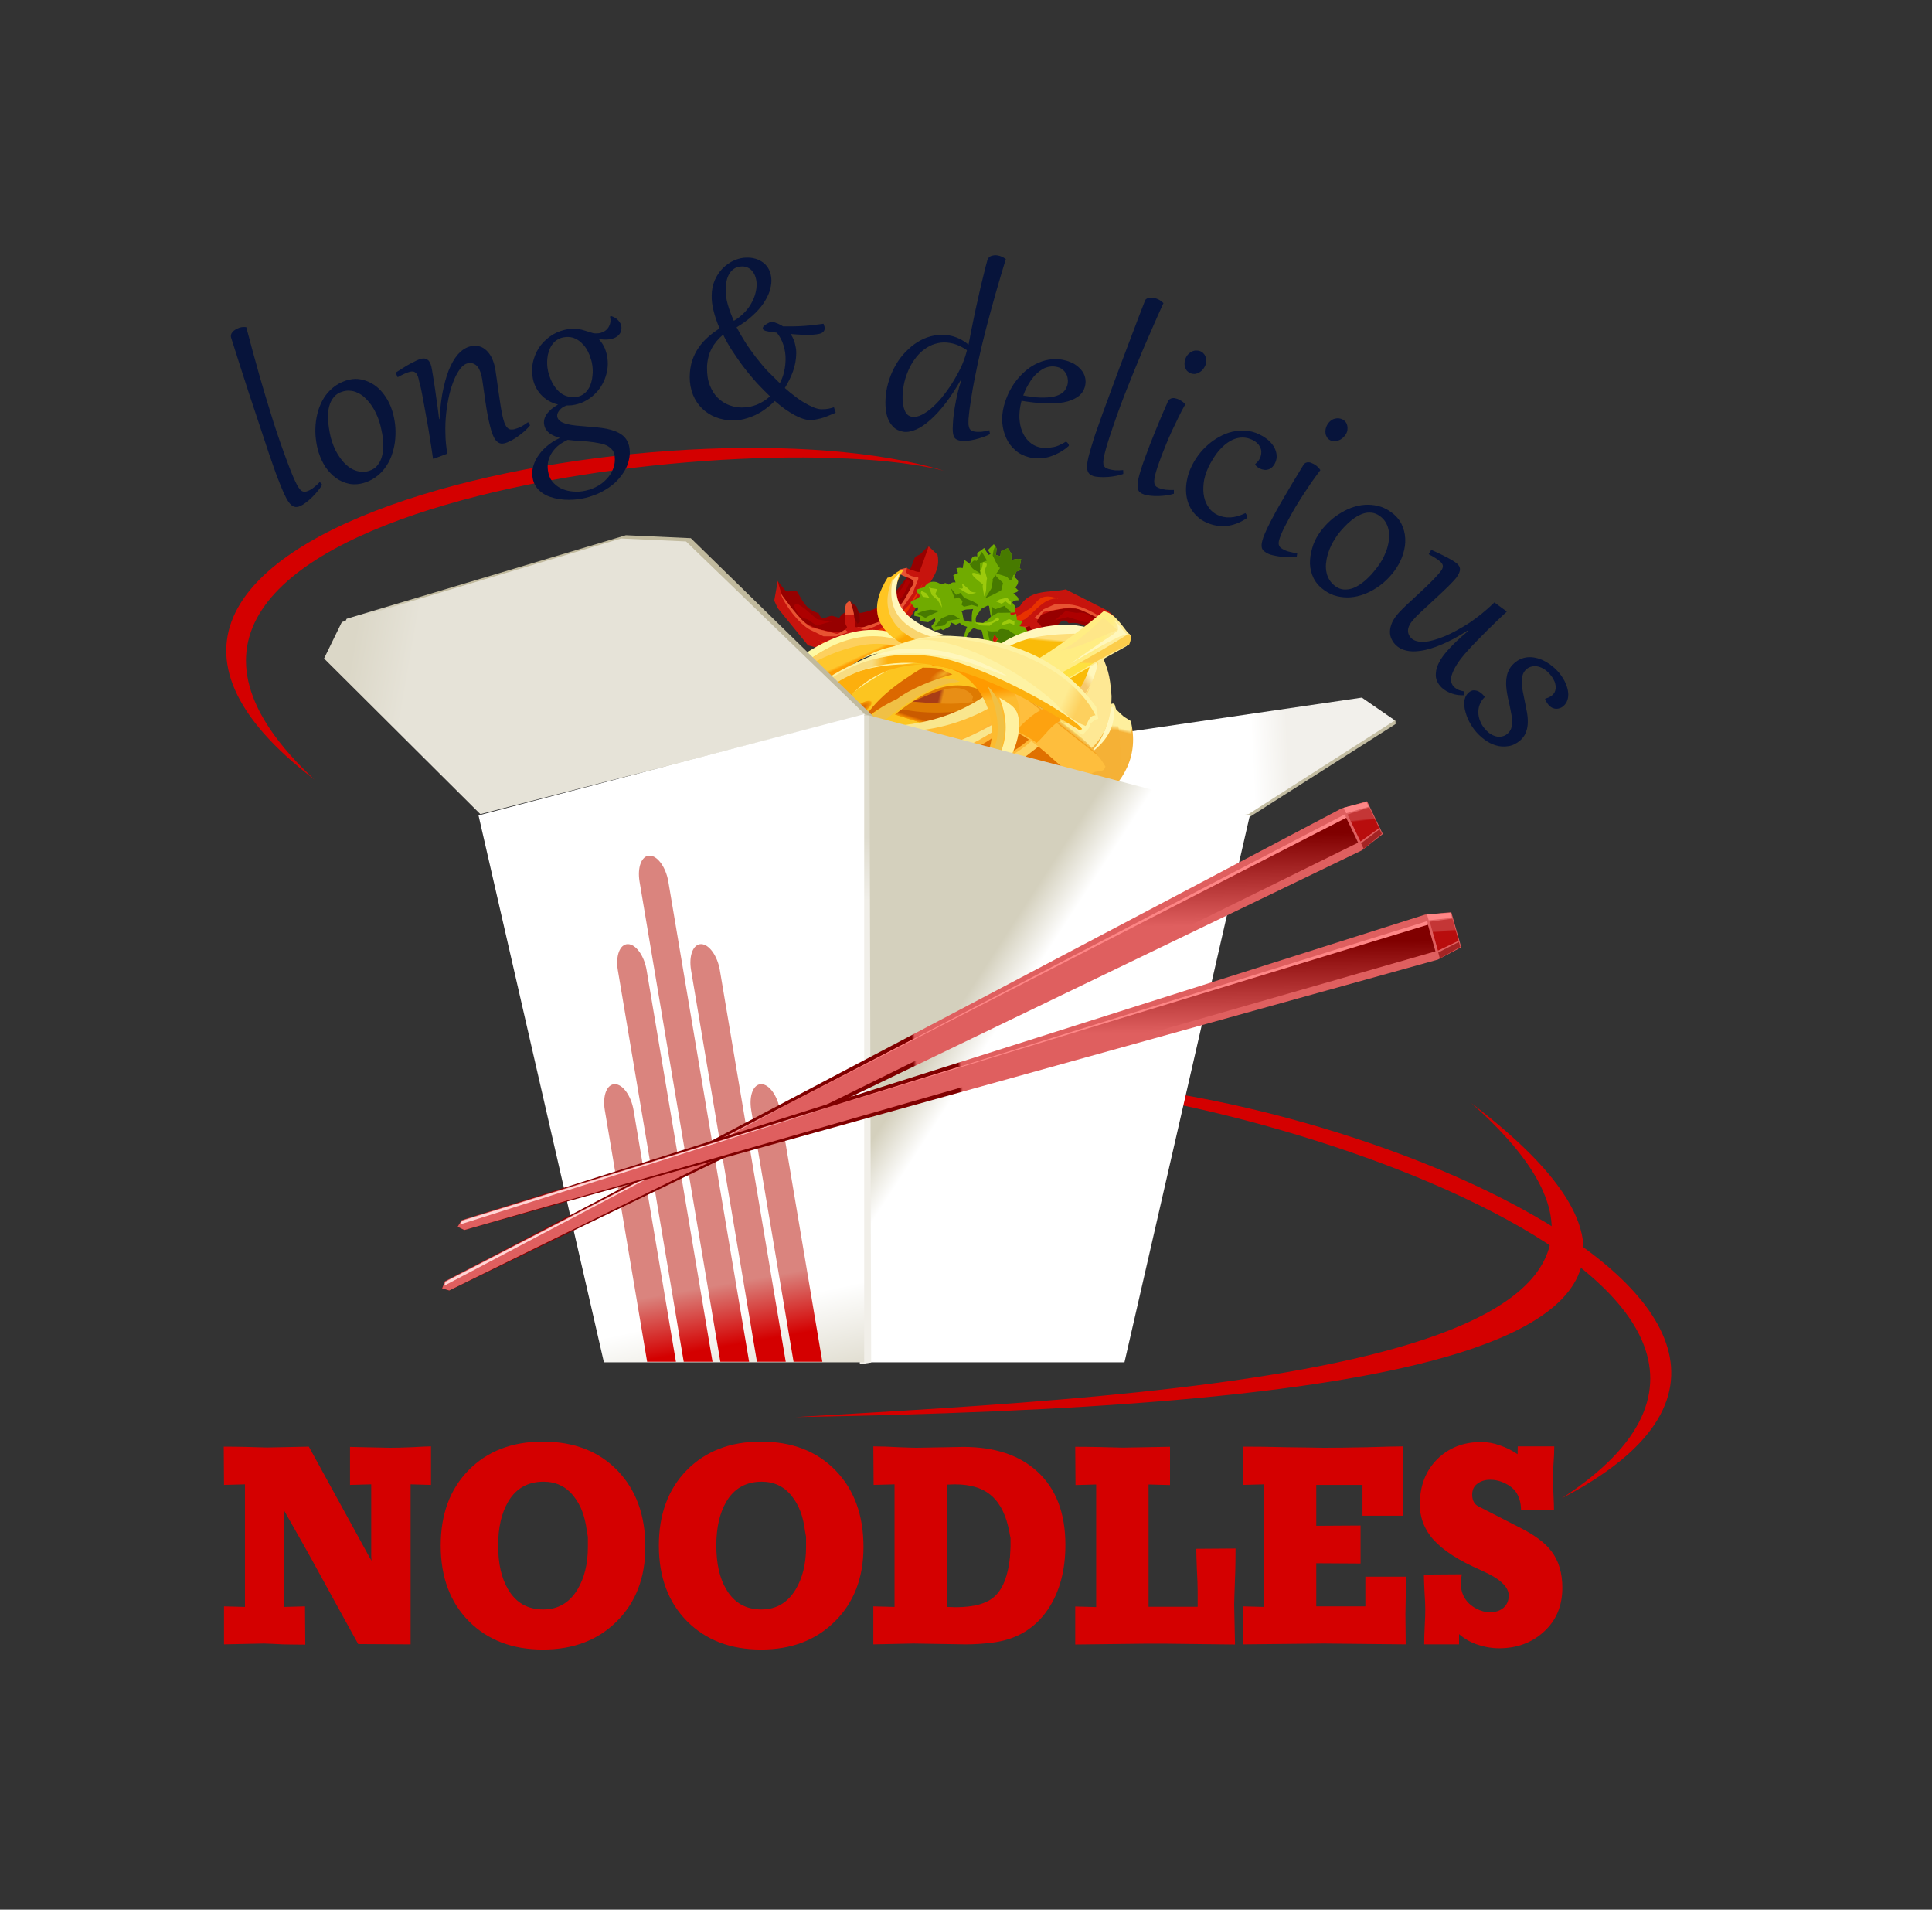 <svg width="85" height="84" viewBox="0 0 85 84" fill="none" xmlns="http://www.w3.org/2000/svg">
<rect x="0" y="0" width="85" height="84" fill="#333333" stroke="none"/>
<mask id="mask0_42_273" style="mask-type:alpha" maskUnits="userSpaceOnUse" x="0" y="0" width="85" height="84">
<rect x="0.381" width="84" height="84" rx="10" fill="#C4C4C4"/>
</mask>
<g mask="url(#mask0_42_273)">
<path d="M43.677 47.7C55.617 46.27 85.038 57.42 68.706 65.907C83.371 56.372 52.572 47.053 43.677 47.7Z" fill="#D40000"/>
<path d="M34.219 25.566C34.73 26.174 34.448 25.983 35.055 26.001C35.296 26.368 35.417 26.804 36.016 26.97C36.145 27.384 36.435 27.052 36.634 27.091L36.919 27.177C37.295 26.661 37.592 27.024 37.948 26.944C39.025 26.727 39.323 26.098 39.917 25.372L40.262 24.489L40.474 24.388L40.825 24.039C40.869 25.48 40.01 26.673 39.106 27.672L37.196 28.276L36.729 28.391L35.386 27.767C34.317 27.068 34.318 26.535 34.219 25.566Z" fill="#970000"/>
<path d="M34.22 25.543L34.063 26.418L34.217 26.75L35.55 28.388C36.207 28.511 36.963 29.068 37.677 28.548C39.35 28.639 39.871 27.497 40.695 26.018C41.009 25.431 41.379 25.078 41.248 24.403L40.857 24.032C40.729 24.393 40.599 24.779 40.449 25.16C40.309 25.143 40.373 25.168 40.136 25.077L40.111 25.078L39.888 24.986C39.859 25.061 39.802 25.129 39.8 25.215C39.963 25.325 40.144 25.416 40.285 25.556C39.785 26.688 39.056 27.663 37.641 27.583L37.571 26.958L37.194 26.973C37.082 27.806 37.487 27.393 37.083 27.797C35.708 27.851 34.551 27.121 34.22 25.543Z" fill="#C7140D"/>
<path d="M34.343 26.1C34.837 26.752 35.35 27.47 35.752 27.607L36.8 27.879L36.873 27.876L37.183 27.689L37.309 27.809L36.792 27.991L36.23 27.988L35.659 27.71C35.142 27.441 34.502 26.576 34.343 26.1Z" fill="#E85332"/>
<path d="M37.691 27.57C37.892 27.63 37.982 27.593 38.153 27.527L38.731 27.33L39.501 26.713C39.782 26.508 39.968 25.989 40.172 25.712C40.346 25.329 39.42 25.441 39.574 25.048L39.901 24.973L39.872 25.187C40.21 25.522 40.502 25.234 40.373 25.542L40.205 25.961L40.185 26.062L39.767 26.653L39.697 26.731L39.163 27.139L38.902 27.348L38.471 27.565C38.026 27.749 38.021 27.716 37.691 27.57Z" fill="#E85332"/>
<path d="M37.159 27.041L37.465 27.066L37.585 27.012L37.483 26.579L37.38 26.408L37.226 26.551L37.173 26.765L37.159 27.041Z" fill="#E85332"/>
<path d="M37.417 26.444C37.492 26.536 37.593 26.601 37.682 26.671L37.818 27.04L37.83 27.365L37.722 27.432L37.579 27.175L37.591 27.162C37.594 27.074 37.526 26.756 37.417 26.444Z" fill="#820202"/>
<path d="M37.692 27.933C38.323 27.945 38.789 27.657 39.28 27.322L40.022 26.581L40.621 25.633C40.252 26.402 40.038 26.726 39.623 27.358L38.456 28.128L37.448 28.255C36.983 28.247 36.722 28.843 36.03 28.159L36.018 28.172C36.625 28.434 37.122 28.061 37.692 27.933Z" fill="#E83200"/>
<path d="M34.937 26.664C34.934 26.587 35.035 26.575 35.067 26.546C35.171 26.613 35.275 26.68 35.379 26.747C35.568 26.91 35.757 27.074 35.946 27.237C36.147 27.275 36.347 27.314 36.548 27.352C36.576 27.338 36.604 27.325 36.632 27.311C36.419 27.373 36.205 27.436 35.992 27.498C35.976 27.507 35.961 27.516 35.944 27.524C35.802 27.43 35.661 27.336 35.519 27.241C35.151 27.144 35.06 26.958 34.937 26.664Z" fill="#AD0000"/>
<path d="M38.808 26.777C39.164 26.507 39.464 26.161 39.736 25.804C39.781 25.694 39.825 25.584 39.87 25.474C39.929 25.505 39.986 25.536 40.044 25.567C39.946 25.771 39.848 25.975 39.749 26.178C39.75 26.186 39.75 26.195 39.75 26.204C38.983 26.876 39.157 26.786 38.55 27.062C39.144 26.58 38.428 27.197 38.808 26.777Z" fill="#AD0000"/>
<path d="M49.217 27.954C48.51 27.609 48.843 27.668 48.28 27.903C47.915 27.666 47.632 27.319 47.018 27.414C46.738 27.089 46.603 27.512 46.406 27.559L46.111 27.599C45.971 28.226 45.556 28.017 45.262 28.238C44.362 28.882 44.338 29.581 44.081 30.491L44.114 31.44L43.959 31.621L43.777 32.085C43.167 30.786 43.482 29.338 43.915 28.051L45.424 26.707L45.806 26.409L47.28 26.424C48.534 26.622 48.743 27.109 49.217 27.954Z" fill="#970000"/>
<path d="M49.225 27.976L49.023 27.111L48.751 26.871L46.885 25.924C46.236 26.084 45.324 25.887 44.877 26.659C43.31 27.268 43.284 28.529 43.115 30.222C43.058 30.889 42.859 31.365 43.246 31.928L43.75 32.105C43.724 31.723 43.691 31.315 43.678 30.904C43.813 30.863 43.744 30.867 43.997 30.851L44.019 30.84L44.259 30.831C44.256 30.751 44.282 30.666 44.251 30.585C44.058 30.552 43.856 30.544 43.672 30.475C43.682 29.232 43.964 28.038 45.291 27.525L45.601 28.068L45.94 27.899C45.714 27.09 45.507 27.636 45.716 27.098C46.953 26.481 48.299 26.67 49.225 27.976Z" fill="#C7140D"/>
<path d="M48.893 27.518C48.184 27.125 47.431 26.681 47.008 26.722L45.944 26.907L45.878 26.94L45.667 27.239L45.504 27.182L45.906 26.801L46.421 26.572L47.053 26.589C47.633 26.622 48.559 27.148 48.893 27.518Z" fill="#E85332"/>
<path d="M45.25 27.559C45.042 27.587 44.974 27.659 44.844 27.789L44.392 28.209L43.931 29.092C43.756 29.396 43.791 29.947 43.713 30.285C43.705 30.708 44.509 30.222 44.522 30.645L44.253 30.849L44.195 30.642C43.754 30.475 43.6 30.859 43.596 30.524L43.585 30.071L43.564 29.971L43.712 29.257L43.746 29.157L44.074 28.563L44.229 28.264L44.538 27.887C44.873 27.534 44.89 27.561 45.25 27.559Z" fill="#E85332"/>
<path d="M45.946 27.823L45.656 27.925L45.567 28.025L45.831 28.379L45.993 28.493L46.077 28.298L46.041 28.08L45.946 27.823Z" fill="#E85332"/>
<path d="M45.944 28.476C45.84 28.422 45.722 28.404 45.613 28.378L45.343 28.096L45.204 27.804L45.276 27.698L45.508 27.874L45.502 27.891C45.534 27.972 45.722 28.235 45.944 28.476Z" fill="#820202"/>
<path d="M45.106 27.228C44.524 27.477 44.211 27.933 43.895 28.444L43.508 29.428L43.334 30.543C43.369 29.687 43.436 29.302 43.566 28.552L44.33 27.364L45.202 26.832C45.63 26.646 45.634 25.993 46.537 26.332L46.543 26.315C45.884 26.327 45.577 26.873 45.106 27.228Z" fill="#E83200"/>
<path d="M48.126 27.247C48.16 27.316 48.072 27.369 48.054 27.408C47.932 27.39 47.811 27.372 47.689 27.354C47.452 27.283 47.214 27.212 46.977 27.14C46.778 27.189 46.58 27.236 46.381 27.285C46.361 27.309 46.34 27.333 46.32 27.357C46.491 27.212 46.661 27.066 46.832 26.921C46.843 26.907 46.854 26.892 46.865 26.877C47.032 26.905 47.199 26.932 47.366 26.96C47.741 26.897 47.898 27.029 48.126 27.247Z" fill="#AD0000"/>
<path d="M44.54 28.746C44.322 29.141 44.184 29.582 44.075 30.02C44.078 30.14 44.081 30.259 44.083 30.378C44.017 30.373 43.952 30.369 43.887 30.365C43.896 30.138 43.906 29.911 43.916 29.684C43.912 29.676 43.908 29.669 43.905 29.661C44.342 28.728 44.218 28.883 44.664 28.378C44.311 29.065 44.723 28.204 44.54 28.746Z" fill="#AD0000"/>
<path d="M54.9 35.986L61.401 31.847L61.396 31.706L59.978 30.859L46.428 32.842L43.039 33.697L33.367 38.561L54.9 35.986Z" fill="#C3BDA2"/>
<path d="M54.93 35.811L61.37 31.688L59.916 30.685L46.366 32.668L42.977 33.522L33.306 38.387L54.93 35.811Z" fill="url(#paint0_linear_42_273)"/>
<path d="M48.853 30.98C49.119 30.851 49.03 31.141 49.128 31.229C49.529 31.6 49.32 31.44 49.749 31.715C50.111 33.226 49.484 34.367 48.243 35.363L46.297 34.684C47.449 33.63 48.245 32.44 48.853 30.98Z" fill="url(#paint1_linear_42_273)"/>
<path d="M49.016 31.291C49.013 32.248 48.48 32.771 47.783 33.283C48.526 32.621 48.688 32.035 48.843 31.151C49.065 30.981 48.98 31.262 49.016 31.291Z" fill="#FFF7BC"/>
<path d="M49.123 31.457C49.252 32.13 49.346 33.091 49.295 33.995C49.8 33.247 49.941 32.664 49.686 31.839C49.516 31.738 49.223 31.383 49.123 31.457Z" fill="url(#paint2_linear_42_273)"/>
<path d="M42.417 24.64L42.351 24.996C42.254 24.95 42.178 24.98 42.079 24.998L42.136 25.174L42.151 25.2C42.089 25.23 42.026 25.26 41.964 25.29L41.939 25.306L42.041 25.617C41.906 25.6 41.855 25.636 41.745 25.716C41.54 25.623 41.644 25.626 41.433 25.708L41.215 25.607C40.975 25.545 40.792 25.628 40.67 25.824L40.361 25.919C40.314 26.1 40.409 26.061 40.439 26.151C40.47 26.178 40.452 26.213 40.459 26.244C40.303 26.402 40.205 26.353 40.056 26.49C40.252 26.752 40.185 26.733 40.393 26.717L40.379 26.83C40.205 26.942 40.247 26.89 40.218 27.081L40.44 27.131C40.445 27.133 40.45 27.134 40.454 27.135L40.502 27.316C40.599 27.346 40.6 27.333 40.68 27.347L40.839 27.367C40.936 27.304 41.032 27.241 41.128 27.178L41.133 27.187L41.156 27.325L40.995 27.517C40.964 27.526 40.996 27.589 40.996 27.598L41.081 27.744L41.375 27.681C41.382 27.674 41.389 27.666 41.395 27.657L41.487 27.718C41.586 27.666 41.685 27.613 41.783 27.561L41.849 27.381L42.053 27.478L42.223 27.398C42.316 27.496 42.432 27.54 42.551 27.571C42.452 27.761 42.428 27.971 42.367 28.173C42.581 28.217 42.53 28.179 42.515 28.036C42.587 27.866 42.685 27.728 42.832 27.621C43.062 27.71 42.945 27.681 43.18 27.712C43.236 27.864 43.251 28.025 43.293 28.18C43.421 28.375 43.347 28.301 43.499 28.417L43.673 28.52L43.754 28.366L43.763 28.361L43.667 28.139L43.732 27.936C43.747 27.956 43.771 27.951 43.791 27.959C43.934 28.139 43.92 28.097 43.824 28.23L44.008 28.41L44.127 28.244L44.131 28.23C44.279 28.416 44.238 28.492 44.444 28.436C44.528 28.453 44.602 28.501 44.675 28.54C44.748 28.447 44.752 28.504 44.747 28.554C44.752 28.526 44.757 28.497 44.78 28.406C45.044 28.44 44.932 28.463 45.12 28.385C44.943 28.137 45.245 28.513 44.998 28.214L45.156 28.153L45.19 28.132L45.136 27.943L45.121 27.917L45.199 27.776C45.115 27.567 45.045 27.568 44.857 27.541L44.975 27.353L44.985 27.311L44.78 27.273C44.769 27.272 44.757 27.272 44.745 27.271L44.707 26.991L44.489 27.066C44.485 27.064 44.48 27.063 44.476 27.062L44.446 26.952L44.642 26.937L44.671 26.674L44.541 26.508L44.536 26.5C44.617 26.391 44.693 26.412 44.809 26.403C44.806 26.238 44.711 26.217 44.585 26.096C44.707 26.059 44.723 26.047 44.819 25.989L44.681 25.851L44.668 25.847C44.74 25.75 44.785 25.701 44.798 25.581C44.754 25.461 44.688 25.444 44.629 25.369L44.713 25.142C45.119 25.031 44.791 25.034 44.864 24.933C44.885 24.827 44.912 24.672 44.927 24.591C44.753 24.564 44.641 24.6 44.487 24.638L44.508 24.38L44.498 24.362C44.445 24.278 44.392 24.194 44.339 24.109L44.059 24.234L44.042 24.244L44.015 24.413L44.01 24.462L43.822 24.413L43.817 24.405C43.849 24.054 43.886 24.183 43.725 23.935L43.509 24.149C43.495 24.166 43.482 24.181 43.468 24.198C43.506 24.256 43.544 24.314 43.582 24.373C43.551 24.385 43.519 24.396 43.488 24.407C43.435 24.323 43.382 24.238 43.329 24.154L43.299 24.102C42.964 24.384 42.994 24.224 42.993 24.476C42.745 24.413 42.722 24.619 42.675 24.81L42.452 24.643C42.441 24.641 42.429 24.64 42.417 24.64ZM42.3 26.886C42.499 26.769 42.622 26.823 42.813 26.786C42.74 26.975 42.752 27.157 42.754 27.355C42.618 27.347 42.532 27.323 42.398 27.279L42.334 26.945L42.3 26.886ZM43.173 26.779C43.266 26.731 43.359 26.683 43.453 26.635L43.514 26.651L43.571 27.016L43.597 27.106C43.51 27.262 43.39 27.313 43.248 27.399L42.946 27.371C42.866 27.104 43.054 26.99 43.173 26.779Z" fill="#70AB00"/>
<path d="M43.2 24.274L42.994 24.625L42.961 24.678C42.808 24.587 42.754 24.782 42.668 24.825C42.804 25.105 42.951 25.075 43.123 25.226L43.114 24.778L43.138 24.764L43.422 24.656L43.214 24.298L43.2 24.274ZM43.784 24.021C43.733 24.113 43.695 24.247 43.675 24.436C43.775 24.609 43.833 24.831 43.995 24.987L43.819 25.254C43.866 25.24 43.991 25.264 44.247 25.357C44.358 25.339 44.471 25.759 44.58 25.302L44.606 25.286L44.665 25.27L44.713 25.142C45.119 25.031 44.791 25.033 44.864 24.932C44.883 24.831 44.909 24.687 44.925 24.603C44.921 24.598 44.917 24.594 44.913 24.589C44.747 24.566 44.636 24.6 44.487 24.637L44.508 24.379L44.498 24.362C44.445 24.277 44.392 24.193 44.339 24.108L44.059 24.233L44.042 24.243L44.014 24.411L44.01 24.461L43.822 24.412L43.817 24.404C43.843 24.113 43.867 24.142 43.784 24.021ZM43.819 25.254C43.801 25.26 43.794 25.272 43.797 25.288L43.819 25.254ZM43.797 25.288L43.666 25.487L43.683 25.514L43.623 25.85L43.612 25.893L43.347 26.316C43.558 26.215 43.768 26.13 43.971 26.01L44.052 25.961L44.128 25.653C44.14 25.623 43.815 25.383 43.797 25.288ZM41.839 25.872C41.927 26.139 41.873 25.985 42.008 26.331L42.172 26.274L42.352 26.439L42.304 26.598L42.413 26.69L42.461 26.675L42.76 26.608L43.016 26.683L43.001 26.562L42.713 26.406L42.703 26.412L42.423 26.294L42.255 26.079L42.076 26.159L42.06 26.155L41.839 25.872ZM40.35 26.99L40.714 27.178L40.849 27.095L41.365 26.855L41.295 26.86L40.941 26.816C40.72 26.842 40.546 26.886 40.35 26.99ZM41.418 27.196L41.122 27.564C41.446 27.506 41.496 27.611 41.734 27.301L42.234 27.22L41.955 27.055L41.799 27.038L41.418 27.196ZM43.621 26.597C43.615 26.774 43.645 26.955 43.603 27.131L43.63 27.114L43.899 26.95L44.012 26.956L44.467 26.948C44.449 26.8 44.231 26.803 44.227 26.637L43.776 26.801C43.727 26.737 43.614 26.706 43.621 26.597ZM43.435 27.718C43.482 27.958 43.57 28.201 43.569 28.457L43.674 28.52L43.755 28.366L43.764 28.36L43.668 28.138L43.733 27.936C43.747 27.956 43.772 27.951 43.791 27.958C43.935 28.139 43.921 28.096 43.824 28.23L44.008 28.41L44.128 28.243L44.131 28.229C44.28 28.415 44.238 28.491 44.444 28.435C44.528 28.452 44.603 28.5 44.676 28.539C44.748 28.446 44.753 28.503 44.747 28.553C44.752 28.525 44.757 28.497 44.78 28.405C45.044 28.439 44.932 28.462 45.121 28.384C45.033 28.262 45.063 28.292 45.085 28.317C45.073 28.303 45.053 28.279 44.998 28.214L45.125 28.164C45.109 28.142 45.095 28.12 45.077 28.097C44.858 27.99 44.581 27.908 44.374 27.705C44.234 27.724 44.019 27.568 43.902 27.769C43.747 27.752 43.582 27.817 43.435 27.718Z" fill="#477A00"/>
<path d="M40.522 25.983C40.556 26.093 40.437 25.992 40.606 26.249L40.886 26.294L40.868 26.262L40.764 26.109C40.755 26.1 40.745 26.092 40.735 26.083L40.522 25.983ZM40.869 25.828L40.976 26.11C40.983 26.129 40.99 26.149 40.996 26.169L41.264 26.41L41.419 26.677L41.45 26.73L41.374 26.358L41.146 26.136L41.23 25.94L41.211 25.908L40.964 25.871L40.869 25.828ZM43.261 24.727C43.214 24.853 43.229 25.009 43.12 25.111C43.273 25.429 43.095 25.266 42.92 25.214C42.77 25.169 42.561 25.203 43.247 25.706C43.213 25.814 43.25 25.887 43.3 26.224C43.436 25.953 43.361 25.838 43.414 25.492L43.425 25.448L43.329 25.096C43.31 24.993 43.57 24.772 43.261 24.727ZM42.34 25.671C42.284 25.738 42.505 25.965 42.172 25.87C42.367 25.98 42.388 26.023 42.641 26.134L42.678 26.143L42.953 26.073C42.861 26.042 42.755 26.066 42.679 25.982L42.665 25.958L42.34 25.671ZM43.735 26.417L44.071 26.558L44.231 26.446L44.461 26.623L44.478 26.483L44.313 26.295L44.296 26.291L44.024 26.356C43.871 26.388 43.987 26.446 43.735 26.417ZM42.866 27.387L43.191 27.512L43.544 27.522L43.67 27.413L43.963 27.266L43.917 27.133L43.605 27.355L43.522 27.374L43.256 27.407L42.866 27.387ZM44.265 27.291C44.242 27.304 44.215 27.322 44.114 27.384C44.086 27.429 44.078 27.494 44.027 27.524L44.068 27.498L44.426 27.41L44.627 27.489L44.632 27.328L44.391 27.229C44.307 27.27 44.288 27.277 44.265 27.291Z" fill="#9CCA0C"/>
<path d="M43.797 28.487C44.785 27.686 46.665 27.244 47.84 27.609C47.233 28.327 46.406 28.762 45.628 29.217C44.917 29.024 44.282 28.923 43.797 28.487Z" fill="#FFF7BC"/>
<path d="M44.396 28.431C45.251 27.96 46.351 27.895 47.284 27.873C47.421 28.074 48.012 28.372 48.153 28.576C48.988 29.781 49.059 31.936 45.782 30.346C45.476 30.059 44.649 28.765 44.396 28.431Z" fill="url(#paint3_linear_42_273)"/>
<path d="M48.02 28.849C47.853 30.798 45.636 32.202 44.13 33.059C46.318 34.142 48.568 30.566 48.285 28.532C48.078 28.481 48.082 28.774 48.02 28.849Z" fill="url(#paint4_linear_42_273)"/>
<path d="M48.329 28.442C48.527 30.688 46.001 32.397 44.395 33.195C45.539 33.956 44.961 33.629 46.119 34.191C47.759 33.23 48.903 32.661 48.903 30.615C48.82 29.587 48.76 29.495 48.329 28.442Z" fill="url(#paint5_linear_42_273)"/>
<path d="M44.705 33.602C46.239 32.393 47.433 31.622 48.02 30.071C47.4 31.507 45.681 32.417 44.351 33.195L44.705 33.602Z" fill="#FDD363"/>
<path d="M45.228 29.245C46.402 28.582 47.648 27.642 48.558 26.881C49.088 26.98 49.434 27.644 49.656 27.862C49.866 27.989 49.652 28.215 49.571 28.416C48.521 28.985 47.492 29.602 46.455 30.201C45.969 30.031 45.528 29.759 45.228 29.245Z" fill="url(#paint6_linear_42_273)"/>
<path d="M45.925 30.005C47.171 29.35 48.425 28.651 49.638 27.891C49.87 27.96 49.679 28.346 49.678 28.351C48.56 28.854 47.53 29.527 46.464 30.151C44.707 30.055 46.814 30.247 45.925 30.005Z" fill="url(#paint7_linear_42_273)"/>
<path d="M46.682 28.613C47.405 28.247 47.976 27.709 48.54 27.171C48.757 27.335 48.953 27.523 49.15 27.707C48.3 28.041 47.555 28.467 46.682 28.613Z" fill="#FEE688"/>
<path d="M37.121 29.995C39.06 30.761 41.528 30.299 43.121 29.017C43.308 29.678 43.663 30.311 43.928 30.936C42.167 31.455 39.148 32.593 37.471 31.35C37.435 30.868 37.267 30.441 37.121 29.995Z" fill="#DE7A02"/>
<path d="M35.611 30.297C37.58 33.61 42.103 33.283 45.227 32.065C45.079 31.639 45.01 31.189 44.911 30.748C39.95 32.183 38.092 30.65 37.542 30.108C36.899 30.048 36.249 30.188 35.611 30.297Z" fill="url(#paint8_linear_42_273)"/>
<path d="M36.559 31.801C39.523 32.225 42.048 31.933 44.034 30.071C44.469 30.284 44.841 30.748 45.297 31.049C43.69 33.889 38.819 34.564 36.314 32.855L35.402 31.651L36.559 31.801Z" fill="url(#paint9_linear_42_273)"/>
<path d="M44.42 31.199C42.223 32.989 39.413 33.699 36.63 32.741V33.493C40.212 35.629 45.419 33.342 45.754 32.026V31.988L44.42 31.199Z" fill="url(#paint10_radial_42_273)"/>
<path d="M38.875 33.268C40.845 33.32 42.7 32.478 44.385 31.462C44.35 31.575 44.315 31.688 44.28 31.8C42.314 33.136 39.825 34.3 37.542 33.343C37.347 33.364 37.168 33.217 36.981 33.155C36.969 33.092 36.957 33.029 36.946 32.967C37.615 32.953 38.213 33.218 38.875 33.268Z" fill="#F9E68D"/>
<path d="M42.63 33.005C43.418 32.748 44.233 32.02 44.666 31.689C45.054 31.631 45.366 31.866 45.718 32.027C45.016 33.02 43.154 34.045 42.069 33.231C42.221 33.181 42.373 33.131 42.525 33.081C42.56 33.055 42.595 33.03 42.63 33.005Z" fill="url(#paint11_linear_42_273)"/>
<path d="M37.893 31.952C41.294 32.097 42.911 30.942 43.929 30.183C44.125 30.103 44.465 30.462 44.49 30.484C42.987 31.717 40.391 32.603 37.893 31.952Z" fill="#F9E68D"/>
<path d="M38.026 32.556C39.612 31.281 41.102 29.629 43.022 30.303L43.432 30.508H43.541C41.951 27.486 37.909 29.381 36.99 31.21L38.026 32.556Z" fill="url(#paint12_radial_42_273)"/>
<path d="M39.992 28.163C37.979 26.889 35.404 28.54 33.908 29.935L35.812 30.404C37.17 29.209 38.471 28.459 40.085 28.631L40.459 28.731C40.29 28.555 40.139 28.36 39.992 28.163Z" fill="#FEF9A3"/>
<path d="M34.47 30.002C36.181 28.132 38.459 27.651 39.835 28.397C38.21 28.374 36.952 29.739 35.78 30.437C35.309 30.439 34.885 30.21 34.47 30.002Z" fill="url(#paint13_linear_42_273)"/>
<path d="M34.845 29.701C36.279 28.233 38.179 27.531 39.898 28.296L39.461 28.43C37.991 28.024 36.233 28.801 34.845 29.701Z" fill="#FDD05E"/>
<path d="M43.797 29.935C45.639 30.99 47.682 32.087 48.633 33.714C48.563 34.035 48.237 33.832 48.009 34.048C47.868 34.09 47.652 34.397 47.541 34.483C44.963 32.105 45.337 32.625 44.016 31.775C44.098 31.217 43.945 30.438 43.797 29.935Z" fill="url(#paint14_linear_42_273)"/>
<path d="M46.667 31.707C46.272 31.852 45.923 32.422 45.606 32.676C45.344 32.472 44.976 32.289 44.702 32.141C45.091 31.727 45.566 31.263 46.105 31.105C46.429 31.189 46.553 31.428 46.667 31.707Z" fill="#FDA210"/>
<path d="M42.228 28.104C40.812 28.051 38.549 26.909 39.736 25.088C39.416 25.071 39.327 25.384 39.049 25.41C37.616 27.703 39.82 28.472 41.304 28.979C41.713 28.721 42.399 28.611 42.228 28.104Z" fill="url(#paint15_linear_42_273)"/>
<path d="M39.285 25.41C38.753 26.595 39.107 27.62 40.358 28.173L41.239 28.012C39.871 27.618 39.418 26.842 39.285 25.41Z" fill="#F9D46D"/>
<path d="M39.263 25.549C39.005 26.931 39.77 27.623 40.982 28.012C41.304 27.986 41.261 27.943 41.583 27.943C40.107 27.424 39.005 26.706 39.607 25.157L39.263 25.549Z" fill="#FFF7BC"/>
<path d="M41.111 29.302C43.771 29.322 44.779 33.854 41.927 34.159C41.824 34.307 41.735 34.263 41.627 34.32C41.328 35.36 41.681 34.067 41.519 34.827C43.557 35.329 45.604 32.555 44.633 30.476C44.206 29.559 43.242 28.933 42.185 28.933C41.957 28.933 40.505 29.107 41.111 29.302Z" fill="url(#paint16_linear_42_273)"/>
<path d="M43.967 30.683C44.732 32.518 43.846 34.067 42.291 34.781C43.966 34.697 44.908 32.944 44.83 31.742C44.793 31.151 44.519 31.015 43.967 30.683Z" fill="#FFF1A0"/>
<path d="M43.452 30.177C44.935 31.625 44.082 34.781 41.669 34.735C41.554 34.635 41.683 34.596 41.69 34.528C44.343 33.734 44.137 31.794 43.452 30.177Z" fill="#F0C045"/>
<path d="M36.264 29.97C36.675 29.579 37.889 29.017 39.044 28.555C39.852 28.197 40.426 28.042 41.309 27.959C43.937 27.962 46.515 28.745 48.23 31.094L48.319 31.62C48.157 31.648 48.051 31.761 47.939 31.86C47.987 32.036 47.746 32.163 47.649 32.315C47.48 32.296 47.439 32.197 47.337 32.051C45.634 30.568 42.17 28.851 39.903 29.204C39.134 29.324 37.965 30.113 37.381 30.591L36.063 30.328L36.264 29.97Z" fill="#FEF2A3"/>
<path d="M37.871 30.184C38.648 29.53 39.635 29.228 40.683 29.228C39.258 29.166 37.406 29.295 36.397 30.377C36.769 30.428 37.08 30.494 37.424 30.568C37.578 30.447 37.719 30.307 37.871 30.184Z" fill="#FDAF0D"/>
<path d="M36.264 30.042C37.849 28.887 39.547 28.619 41.229 28.903C43.079 29.216 46.667 31.107 47.52 31.965C47.688 32.134 47.57 32.037 47.509 32.128C43.635 29.756 39.775 27.823 36.353 30.329C36.249 30.402 36.153 30.313 36.063 30.305C36.095 30.23 36.137 30.161 36.264 30.042Z" fill="url(#paint17_linear_42_273)"/>
<path d="M40.269 28.153C42.467 27.723 46.883 28.824 48.198 31.465C47.895 31.463 47.87 31.817 47.76 31.934C47.245 31.728 46.766 31.384 46.448 30.937C44.956 29.585 42.199 28.001 40.269 28.153Z" fill="url(#paint18_linear_42_273)"/>
<path d="M38.929 28.681C40.509 28.263 42.634 28.71 44.315 29.736C43.423 29.547 41.539 28.271 38.218 28.915C38.447 28.845 38.685 28.775 38.929 28.681Z" fill="#FFF7BC"/>
<path d="M37.862 31.941C38.81 31.011 40.776 29.337 42.23 29.981C41.324 30.122 40.583 30.238 38.081 32.381C37.863 32.393 37.958 32.095 37.862 31.941Z" fill="#F0C045"/>
<path d="M37.889 31.824C38.293 31.37 38.917 31.007 39.472 30.742C40.149 30.236 41.12 29.888 41.902 29.659C41.36 29.476 41.594 29.367 40.592 29.367C39.499 30.034 38.466 30.768 37.889 31.824Z" fill="url(#paint19_radial_42_273)"/>
<path d="M40.138 30.861C41.011 30.927 41.973 31.037 42.876 30.861C42.675 30.822 42.829 30.711 42.805 30.635C42.21 29.776 40.75 30.643 40.138 30.861Z" fill="url(#paint20_linear_42_273)"/>
<path d="M49.543 27.873C49.669 27.968 49.51 27.942 49.508 27.946C49.068 27.946 49.61 27.929 49.294 27.983C48.536 28.332 47.832 28.777 47.102 29.184C47.724 28.769 48.329 28.312 48.963 27.91L49.188 27.716C49.194 27.472 49.145 27.454 49.028 27.315C49.253 27.457 49.378 27.726 49.543 27.873Z" fill="#FFF7BC"/>
<path d="M21.345 35.667L14.468 28.821L15.251 27.217L27.536 23.542L30.393 23.672L38.462 31.552L38.247 31.523L21.345 35.667Z" fill="url(#paint21_linear_42_273)"/>
<path d="M54.988 35.866L49.472 59.923H38.02V31.414L54.988 35.866Z" fill="url(#paint22_linear_42_273)"/>
<path d="M38.328 59.933L38.251 31.484L37.798 31.469L37.828 60.011L38.328 59.933Z" fill="url(#paint23_linear_42_273)"/>
<path d="M21.133 35.811L14.257 28.965L15.04 27.361L27.324 23.686L30.182 23.816L38.063 31.432L21.133 35.811Z" fill="url(#paint24_linear_42_273)"/>
<path d="M21.053 35.866L26.569 59.923H38.021V31.414L21.053 35.866Z" fill="url(#paint25_linear_42_273)"/>
<path d="M28.579 37.637C28.228 37.637 28.032 38.149 28.139 38.785L31.692 59.898H32.958L29.405 38.785C29.298 38.149 28.929 37.637 28.579 37.637ZM27.623 41.528C27.273 41.528 27.076 42.04 27.183 42.676L30.081 59.898H31.348L28.449 42.675C28.343 42.04 27.974 41.528 27.623 41.528ZM30.844 41.528C30.493 41.528 30.297 42.04 30.404 42.676L33.302 59.898H34.569L31.671 42.676C31.563 42.04 31.195 41.528 30.844 41.528ZM27.049 47.688C26.699 47.688 26.502 48.2 26.61 48.836L28.471 59.898H29.738L27.875 48.836C27.769 48.2 27.4 47.688 27.049 47.688ZM33.491 47.688C33.14 47.688 32.944 48.2 33.051 48.836L34.913 59.898H36.179L34.317 48.836C34.21 48.2 33.842 47.688 33.491 47.688Z" fill="url(#paint26_linear_42_273)"/>
<path d="M19.765 56.764L59.916 37.404L60.838 36.685L60.146 35.245L59.027 35.556L19.572 56.362L19.454 56.671L19.765 56.764Z" fill="url(#paint27_linear_42_273)"/>
<path d="M19.765 56.764L59.752 37.065L59.18 35.874L19.572 56.362L19.454 56.671L19.765 56.764Z" fill="url(#paint28_linear_42_273)"/>
<path d="M59.854 37.015L59.283 35.828L60.241 35.512L60.679 36.424L59.854 37.015Z" fill="url(#paint29_linear_42_273)"/>
<path d="M59.995 37.339L59.882 37.093L60.696 36.472L60.796 36.678L59.995 37.339Z" fill="#A42424"/>
<path d="M59.106 35.532L59.228 35.773L60.22 35.482L60.121 35.276L59.106 35.532Z" fill="#FE8686"/>
<path d="M19.542 56.555L19.605 56.376L34.717 48.547L19.542 56.555Z" fill="#FFD5D5"/>
<path d="M59.235 35.967L34.527 48.648L59.166 35.822L59.235 35.967Z" fill="#FE8686"/>
<path d="M20.427 54.105L63.257 42.21L64.288 41.666L63.851 40.125L62.696 40.23L20.305 53.674L20.136 53.958L20.427 54.105Z" fill="url(#paint30_linear_42_273)"/>
<path d="M20.427 54.105L63.154 41.846L62.793 40.572L20.305 53.675L20.136 53.959L20.427 54.105Z" fill="url(#paint31_linear_42_273)"/>
<path d="M63.263 41.815L62.903 40.544L63.899 40.405L64.176 41.381L63.263 41.815Z" fill="url(#paint32_linear_42_273)"/>
<path d="M63.347 42.159L63.277 41.896L64.185 41.431L64.248 41.651L63.347 42.159Z" fill="#A42424"/>
<path d="M62.779 40.221L62.857 40.48L63.884 40.371L63.822 40.15L62.779 40.221Z" fill="#FE8686"/>
<path d="M20.242 53.859L20.334 53.694L36.548 48.684L20.242 53.859Z" fill="#FFD5D5"/>
<path d="M62.832 40.672L36.343 48.749L62.788 40.517L62.832 40.672Z" fill="#FE8686"/>
<path d="M16.344 68.65L16.332 68.447V65.291L15.399 65.316V63.645L17.156 63.682C17.385 63.682 17.71 63.676 18.125 63.658C18.552 63.633 18.829 63.621 18.962 63.621V65.316L18.065 65.291V72.33L15.76 72.317C15.507 71.867 15.158 71.226 14.707 70.407C13.997 69.118 13.636 68.453 13.618 68.422C13.359 67.954 12.986 67.3 12.51 66.462V66.826V70.684L13.419 70.659L13.431 72.342C13.106 72.342 12.775 72.336 12.438 72.33C12.101 72.311 11.824 72.299 11.614 72.293L9.856 72.33V70.659L10.777 70.684V65.291L9.856 65.316L9.844 63.633C10.193 63.633 10.518 63.639 10.825 63.645C11.132 63.651 11.439 63.664 11.746 63.67L13.588 63.633L16.235 68.459L16.344 68.65Z" fill="#D40000"/>
<path d="M23.89 72.558C22.542 72.558 21.459 72.145 20.628 71.313C19.804 70.481 19.389 69.371 19.389 67.984C19.389 66.604 19.798 65.501 20.616 64.668C21.441 63.83 22.53 63.411 23.878 63.411C25.25 63.411 26.346 63.836 27.164 64.681C27.982 65.525 28.392 66.647 28.392 68.046C28.392 69.402 27.97 70.493 27.128 71.325C26.297 72.151 25.214 72.558 23.89 72.558ZM25.816 67.325C25.738 66.702 25.551 66.203 25.25 65.827C24.913 65.39 24.468 65.174 23.914 65.174C23.222 65.174 22.699 65.47 22.356 66.055C22.067 66.548 21.916 67.189 21.916 67.978C21.916 68.779 22.061 69.421 22.356 69.914C22.705 70.505 23.216 70.795 23.902 70.795C24.546 70.795 25.046 70.505 25.401 69.926C25.708 69.421 25.864 68.792 25.864 68.052C25.864 67.904 25.864 67.756 25.864 67.602C25.84 67.473 25.828 67.38 25.816 67.325Z" fill="#D40000"/>
<path d="M33.489 72.558C32.141 72.558 31.058 72.145 30.227 71.313C29.403 70.481 28.987 69.371 28.987 67.984C28.987 66.604 29.397 65.501 30.215 64.668C31.04 63.83 32.129 63.411 33.477 63.411C34.849 63.411 35.944 63.836 36.763 64.681C37.581 65.525 37.99 66.647 37.99 68.046C37.99 69.402 37.569 70.493 36.727 71.325C35.89 72.151 34.813 72.558 33.489 72.558ZM35.414 67.325C35.336 66.702 35.15 66.203 34.849 65.827C34.512 65.39 34.066 65.174 33.513 65.174C32.821 65.174 32.297 65.47 31.954 66.055C31.665 66.548 31.515 67.189 31.515 67.978C31.515 68.779 31.659 69.421 31.954 69.914C32.303 70.505 32.815 70.795 33.501 70.795C34.145 70.795 34.644 70.505 34.999 69.926C35.306 69.421 35.463 68.792 35.463 68.052C35.463 67.904 35.463 67.756 35.463 67.602C35.439 67.473 35.421 67.38 35.414 67.325Z" fill="#D40000"/>
<path d="M43.641 72.256C43.25 72.305 42.859 72.33 42.486 72.33L40.181 72.293L38.423 72.33V70.659L39.356 70.684V65.291L38.435 65.316L38.423 63.621C38.73 63.621 39.103 63.633 39.543 63.658C39.994 63.676 40.253 63.682 40.325 63.682L42.383 63.645C43.761 63.645 44.845 64.003 45.633 64.724C46.457 65.476 46.873 66.548 46.873 67.954C46.873 69.088 46.614 70.037 46.102 70.795C45.531 71.639 44.712 72.126 43.641 72.256ZM44.411 67.405C44.279 66.678 44.02 66.148 43.641 65.809C43.262 65.463 42.72 65.291 42.01 65.291L41.667 65.303V70.684L42.058 70.696C42.853 70.696 43.424 70.536 43.773 70.209C44.129 69.877 44.351 69.303 44.435 68.49L44.459 68.052C44.459 67.923 44.459 67.787 44.459 67.652C44.435 67.541 44.417 67.454 44.411 67.405Z" fill="#D40000"/>
<path d="M54.299 70.579L54.335 72.336L51.194 72.299H50.471L47.306 72.336V70.665L48.227 70.69V65.297L47.318 65.322L47.306 63.639C47.685 63.639 48.04 63.645 48.383 63.651C48.72 63.658 49.063 63.67 49.4 63.676L51.476 63.639V65.322L50.532 65.297V70.678H52.692V70C52.692 69.766 52.68 69.433 52.656 68.995C52.638 68.551 52.632 68.262 52.632 68.126L54.359 68.114C54.359 68.533 54.353 68.86 54.347 69.094C54.311 70.043 54.299 70.536 54.299 70.579Z" fill="#D40000"/>
<path d="M61.833 70.986L61.845 72.33L58.253 72.293L54.684 72.33V70.659L55.605 70.684V65.291L54.684 65.316V63.633C55.262 63.633 55.888 63.639 56.562 63.658C57.248 63.664 57.807 63.676 58.24 63.682C58.704 63.682 59.348 63.676 60.178 63.658C61.003 63.633 61.526 63.621 61.737 63.621L61.713 66.672H59.944V65.316H57.91V67.115L59.859 67.103V68.773L57.91 68.761V70.659H60.07V69.353H61.863L61.833 70.986Z" fill="#D40000"/>
<path d="M66.774 63.621H68.381C68.381 63.849 68.369 64.114 68.345 64.434C68.327 64.742 68.321 64.921 68.321 64.964C68.321 65.1 68.327 65.353 68.345 65.716C68.363 66.08 68.369 66.314 68.369 66.419H66.918C66.918 66.16 66.864 65.932 66.762 65.741C66.666 65.55 66.497 65.389 66.256 65.266C66.022 65.143 65.787 65.088 65.558 65.088C65.336 65.088 65.149 65.149 64.993 65.266C64.842 65.377 64.77 65.537 64.77 65.753C64.77 66.012 64.878 66.191 65.089 66.283C65.709 66.598 66.323 66.912 66.93 67.226C67.544 67.541 67.984 67.873 68.254 68.231C68.579 68.656 68.736 69.192 68.736 69.84C68.736 70.641 68.465 71.282 67.923 71.775C67.388 72.262 66.732 72.502 65.962 72.502C65.63 72.502 65.312 72.447 65.005 72.342C64.704 72.243 64.433 72.089 64.192 71.88V72.33H62.658C62.658 72.12 62.664 71.849 62.682 71.516C62.7 71.183 62.706 70.943 62.706 70.789C62.706 70.604 62.694 70.333 62.67 69.975C62.652 69.618 62.646 69.383 62.646 69.26L64.313 69.248L64.264 69.599C64.264 70.129 64.493 70.517 64.951 70.758C65.149 70.863 65.348 70.918 65.552 70.918C65.787 70.918 65.986 70.856 66.142 70.727C66.299 70.591 66.377 70.407 66.377 70.185C66.377 69.852 66.088 69.538 65.516 69.242C65.456 69.211 65.215 69.094 64.794 68.903C63.909 68.484 63.29 68.034 62.928 67.559C62.622 67.146 62.465 66.69 62.465 66.178C62.465 65.365 62.718 64.705 63.223 64.194C63.729 63.688 64.373 63.43 65.161 63.43C65.45 63.43 65.727 63.479 65.986 63.578C66.25 63.664 66.515 63.793 66.768 63.966L66.774 63.621Z" fill="#D40000"/>
<path d="M41.529 20.704C29.998 17.216 -0.843 23.09 13.84 34.295C0.974 22.35 32.875 18.523 41.529 20.704Z" fill="#D40000"/>
<path d="M10.835 14.389C10.921 14.722 11.011 15.06 11.107 15.412C11.203 15.758 11.298 16.11 11.399 16.462C11.501 16.815 11.602 17.167 11.709 17.52C11.816 17.873 11.924 18.221 12.032 18.568C12.141 18.909 12.251 19.237 12.367 19.567C12.483 19.89 12.595 20.2 12.708 20.498C12.779 20.68 12.841 20.842 12.899 20.972C12.958 21.103 13.006 21.214 13.052 21.3C13.097 21.385 13.138 21.452 13.181 21.506C13.218 21.554 13.257 21.589 13.297 21.606C13.332 21.623 13.373 21.634 13.409 21.631C13.446 21.629 13.49 21.616 13.54 21.597C13.629 21.563 13.719 21.511 13.805 21.441C13.898 21.37 13.985 21.293 14.068 21.197L14.175 21.321C14.13 21.403 14.067 21.489 13.99 21.585C13.912 21.682 13.83 21.772 13.735 21.867C13.647 21.956 13.553 22.038 13.455 22.108C13.363 22.178 13.278 22.23 13.202 22.265C13.101 22.303 13.015 22.312 12.933 22.285C12.858 22.257 12.78 22.193 12.706 22.091C12.632 21.99 12.557 21.845 12.474 21.662C12.396 21.48 12.3 21.252 12.201 20.986C12.164 20.889 12.111 20.753 12.047 20.566C11.982 20.385 11.908 20.172 11.825 19.927C11.743 19.682 11.656 19.418 11.56 19.128C11.464 18.838 11.363 18.542 11.263 18.233C11.157 17.923 11.058 17.608 10.952 17.298C10.847 16.983 10.747 16.674 10.657 16.384C10.562 16.088 10.47 15.812 10.39 15.548C10.303 15.284 10.231 15.053 10.168 14.853C10.155 14.809 10.153 14.765 10.164 14.723C10.175 14.681 10.197 14.64 10.225 14.606C10.253 14.572 10.293 14.539 10.332 14.512C10.377 14.486 10.422 14.46 10.467 14.441C10.569 14.39 10.692 14.373 10.835 14.389Z" fill="#07143B"/>
<path d="M14.024 19.915C13.96 19.722 13.922 19.519 13.896 19.311C13.87 19.098 13.869 18.887 13.885 18.678C13.902 18.463 13.942 18.262 14 18.058C14.065 17.855 14.145 17.672 14.254 17.498C14.364 17.324 14.495 17.178 14.654 17.047C14.813 16.916 15 16.813 15.207 16.744C15.446 16.665 15.672 16.647 15.885 16.69C16.105 16.733 16.301 16.818 16.482 16.944C16.662 17.069 16.814 17.229 16.945 17.424C17.081 17.619 17.179 17.828 17.252 18.054C17.316 18.247 17.355 18.45 17.381 18.657C17.406 18.871 17.408 19.082 17.39 19.297C17.374 19.506 17.334 19.712 17.269 19.916C17.212 20.114 17.125 20.303 17.016 20.47C16.906 20.644 16.776 20.79 16.616 20.921C16.457 21.052 16.27 21.155 16.063 21.224C15.824 21.303 15.598 21.321 15.378 21.284C15.165 21.241 14.968 21.157 14.788 21.031C14.608 20.899 14.456 20.739 14.32 20.544C14.195 20.35 14.097 20.14 14.024 19.915ZM14.605 19.416C14.645 19.545 14.698 19.675 14.757 19.799C14.822 19.925 14.894 20.044 14.973 20.153C15.053 20.261 15.138 20.363 15.238 20.449C15.332 20.534 15.433 20.608 15.543 20.657C15.652 20.707 15.764 20.738 15.884 20.752C16.003 20.765 16.126 20.748 16.252 20.706C16.39 20.66 16.5 20.592 16.583 20.496C16.666 20.4 16.733 20.289 16.776 20.164C16.82 20.039 16.847 19.905 16.856 19.764C16.865 19.622 16.863 19.473 16.848 19.329C16.834 19.178 16.813 19.04 16.779 18.899C16.752 18.76 16.717 18.638 16.681 18.523C16.64 18.394 16.587 18.264 16.522 18.139C16.463 18.014 16.391 17.895 16.312 17.786C16.233 17.678 16.141 17.575 16.047 17.49C15.954 17.399 15.852 17.331 15.743 17.282C15.634 17.226 15.522 17.195 15.402 17.187C15.282 17.174 15.165 17.192 15.04 17.233C14.902 17.28 14.791 17.348 14.708 17.444C14.625 17.54 14.559 17.644 14.516 17.769C14.472 17.895 14.445 18.028 14.436 18.17C14.427 18.311 14.429 18.46 14.444 18.605C14.459 18.749 14.479 18.894 14.507 19.033C14.533 19.185 14.568 19.307 14.605 19.416Z" fill="#07143B"/>
<path d="M18.427 16.704C18.411 16.622 18.388 16.558 18.363 16.505C18.339 16.453 18.313 16.413 18.279 16.39C18.246 16.362 18.211 16.345 18.175 16.341C18.133 16.337 18.091 16.338 18.041 16.351C17.972 16.368 17.891 16.396 17.802 16.436C17.713 16.475 17.61 16.532 17.494 16.593L17.407 16.391C17.53 16.312 17.653 16.239 17.764 16.165C17.881 16.091 17.991 16.029 18.087 15.978C18.183 15.927 18.273 15.881 18.349 15.846C18.426 15.812 18.489 15.788 18.532 15.78C18.644 15.755 18.74 15.766 18.812 15.824C18.891 15.877 18.946 15.982 18.983 16.147C18.987 16.166 18.994 16.211 19.01 16.287C19.021 16.356 19.035 16.451 19.054 16.558C19.072 16.672 19.095 16.799 19.115 16.944C19.136 17.088 19.162 17.24 19.181 17.404C19.205 17.568 19.23 17.738 19.253 17.914C19.276 18.09 19.3 18.26 19.318 18.436L19.336 18.432C19.37 17.896 19.426 17.431 19.516 17.045C19.606 16.658 19.708 16.335 19.832 16.082C19.956 15.823 20.093 15.628 20.241 15.489C20.389 15.351 20.543 15.269 20.698 15.231C20.804 15.206 20.914 15.2 21.021 15.218C21.128 15.236 21.232 15.279 21.327 15.352C21.428 15.425 21.514 15.528 21.591 15.655C21.668 15.787 21.729 15.949 21.774 16.153C21.786 16.21 21.801 16.292 21.814 16.393C21.828 16.494 21.846 16.601 21.863 16.727C21.88 16.853 21.896 16.985 21.917 17.124C21.939 17.263 21.955 17.395 21.977 17.527C21.999 17.66 22.015 17.786 22.033 17.906C22.056 18.026 22.076 18.128 22.09 18.216C22.122 18.369 22.157 18.49 22.189 18.587C22.222 18.677 22.263 18.75 22.306 18.799C22.349 18.847 22.394 18.877 22.448 18.889C22.501 18.895 22.562 18.896 22.63 18.879C22.73 18.853 22.831 18.814 22.933 18.764C23.036 18.707 23.134 18.644 23.233 18.568L23.321 18.709C23.264 18.783 23.189 18.861 23.102 18.944C23.008 19.027 22.908 19.108 22.803 19.183C22.698 19.258 22.594 19.327 22.485 19.383C22.376 19.439 22.281 19.478 22.194 19.499C22.088 19.524 22.005 19.515 21.931 19.469C21.857 19.424 21.797 19.361 21.747 19.269C21.696 19.176 21.654 19.066 21.613 18.937C21.578 18.809 21.539 18.668 21.507 18.516C21.466 18.332 21.432 18.142 21.399 17.946C21.365 17.75 21.343 17.561 21.315 17.378C21.292 17.196 21.267 17.038 21.246 16.893C21.225 16.748 21.208 16.628 21.187 16.539C21.133 16.31 21.053 16.152 20.948 16.066C20.836 15.978 20.712 15.946 20.575 15.98C20.464 16.005 20.359 16.079 20.26 16.205C20.162 16.33 20.066 16.493 19.984 16.688C19.903 16.884 19.83 17.105 19.766 17.364C19.709 17.618 19.662 17.886 19.631 18.174C19.599 18.462 19.586 18.752 19.596 19.057C19.599 19.361 19.628 19.655 19.681 19.953L19.1 20.172L19.051 20.179C19.023 19.99 18.997 19.783 18.96 19.561C18.924 19.34 18.888 19.113 18.852 18.886C18.809 18.658 18.773 18.43 18.731 18.209C18.689 17.98 18.651 17.772 18.617 17.582C18.583 17.386 18.547 17.214 18.515 17.062C18.471 16.914 18.447 16.794 18.427 16.704Z" fill="#07143B"/>
<path d="M26.345 14.914C26.464 15.046 26.552 15.186 26.61 15.322C26.667 15.465 26.706 15.612 26.726 15.764C26.745 15.921 26.747 16.076 26.723 16.235C26.701 16.387 26.66 16.537 26.602 16.686C26.544 16.828 26.469 16.968 26.377 17.094C26.284 17.22 26.175 17.332 26.055 17.436C25.936 17.534 25.799 17.618 25.652 17.689C25.506 17.753 25.35 17.797 25.184 17.822C25.141 17.829 25.098 17.831 25.056 17.832C25.013 17.833 24.971 17.835 24.928 17.836C24.859 17.859 24.801 17.89 24.75 17.921C24.697 17.959 24.651 17.997 24.615 18.043C24.58 18.088 24.551 18.134 24.534 18.176C24.517 18.224 24.512 18.267 24.514 18.31C24.523 18.398 24.57 18.465 24.642 18.523C24.715 18.575 24.814 18.617 24.931 18.649C25.049 18.681 25.186 18.702 25.336 18.719C25.492 18.731 25.647 18.748 25.816 18.761C25.966 18.772 26.115 18.789 26.259 18.799C26.403 18.815 26.547 18.831 26.677 18.858C26.813 18.886 26.937 18.919 27.053 18.963C27.169 19.007 27.272 19.062 27.362 19.128C27.452 19.194 27.528 19.277 27.584 19.376C27.64 19.476 27.681 19.592 27.697 19.73C27.721 19.9 27.709 20.073 27.666 20.241C27.63 20.411 27.564 20.571 27.468 20.727C27.373 20.884 27.261 21.026 27.125 21.166C26.988 21.306 26.83 21.424 26.655 21.529C26.48 21.639 26.295 21.73 26.087 21.799C25.886 21.876 25.674 21.926 25.453 21.957C25.324 21.973 25.19 21.983 25.044 21.985C24.899 21.987 24.755 21.977 24.612 21.955C24.469 21.933 24.327 21.898 24.193 21.852C24.059 21.805 23.938 21.742 23.832 21.662C23.726 21.582 23.632 21.491 23.566 21.378C23.493 21.264 23.447 21.135 23.427 20.978C23.411 20.852 23.412 20.728 23.438 20.601C23.463 20.479 23.506 20.36 23.56 20.249C23.615 20.137 23.686 20.033 23.764 19.931C23.842 19.828 23.93 19.738 24.024 19.656C24.117 19.574 24.216 19.498 24.314 19.435C24.412 19.371 24.515 19.315 24.61 19.276L24.612 19.258C24.535 19.236 24.459 19.209 24.384 19.176C24.309 19.143 24.241 19.104 24.179 19.06C24.118 19.009 24.063 18.954 24.021 18.893C23.98 18.826 23.952 18.749 23.937 18.66C23.924 18.56 23.934 18.468 23.968 18.379C24.002 18.289 24.053 18.208 24.114 18.141C24.177 18.067 24.244 18.001 24.323 17.948C24.402 17.888 24.474 17.84 24.551 17.794C24.392 17.757 24.253 17.698 24.122 17.621C23.991 17.544 23.88 17.451 23.783 17.341C23.686 17.231 23.608 17.11 23.549 16.98C23.485 16.842 23.446 16.701 23.427 16.544C23.394 16.286 23.409 16.034 23.483 15.8C23.55 15.566 23.658 15.355 23.805 15.167C23.952 14.985 24.132 14.832 24.339 14.706C24.546 14.587 24.778 14.508 25.018 14.473C25.11 14.459 25.195 14.456 25.28 14.459C25.358 14.462 25.436 14.471 25.501 14.484C25.573 14.492 25.631 14.511 25.69 14.53C25.748 14.549 25.808 14.562 25.854 14.58C25.936 14.608 26.012 14.629 26.083 14.649C26.159 14.67 26.244 14.667 26.336 14.659C26.416 14.649 26.485 14.626 26.555 14.591C26.626 14.555 26.679 14.512 26.727 14.455C26.776 14.399 26.807 14.334 26.834 14.257C26.86 14.179 26.863 14.098 26.854 14.011C26.849 13.998 26.851 13.986 26.846 13.973C26.847 13.96 26.843 13.947 26.839 13.928L26.872 13.895C27.013 13.942 27.127 14.004 27.202 14.094C27.278 14.177 27.329 14.269 27.337 14.363C27.347 14.438 27.34 14.506 27.32 14.572C27.302 14.632 27.265 14.69 27.217 14.74C27.17 14.79 27.111 14.827 27.041 14.863C26.971 14.892 26.89 14.914 26.797 14.928C26.663 14.944 26.512 14.939 26.346 14.908L26.345 14.914ZM24.977 19.348C24.844 19.408 24.721 19.481 24.603 19.567C24.49 19.653 24.395 19.754 24.31 19.868C24.231 19.983 24.168 20.113 24.129 20.251C24.09 20.389 24.086 20.538 24.106 20.695C24.134 20.884 24.195 21.046 24.291 21.168C24.392 21.297 24.514 21.398 24.658 21.47C24.801 21.542 24.96 21.591 25.127 21.61C25.295 21.629 25.457 21.635 25.612 21.609C25.827 21.578 26.027 21.52 26.213 21.423C26.398 21.332 26.556 21.213 26.686 21.073C26.817 20.933 26.918 20.783 26.979 20.61C27.046 20.438 27.065 20.254 27.043 20.066C27.03 19.959 26.998 19.868 26.945 19.8C26.892 19.732 26.825 19.675 26.74 19.622C26.66 19.576 26.567 19.541 26.455 19.515C26.348 19.491 26.229 19.471 26.104 19.451C25.932 19.425 25.752 19.411 25.565 19.396C25.372 19.393 25.181 19.371 24.977 19.348ZM25.344 17.461C25.448 17.448 25.543 17.416 25.62 17.369C25.698 17.322 25.771 17.262 25.828 17.187C25.883 17.119 25.934 17.038 25.968 16.949C26.002 16.86 26.03 16.77 26.047 16.673C26.063 16.575 26.073 16.483 26.078 16.385C26.082 16.286 26.074 16.192 26.065 16.104C26.053 15.998 26.029 15.883 25.991 15.78C25.961 15.671 25.918 15.561 25.868 15.462C25.818 15.363 25.756 15.269 25.686 15.187C25.616 15.105 25.539 15.034 25.454 14.975C25.37 14.916 25.278 14.874 25.172 14.844C25.072 14.82 24.957 14.813 24.84 14.831C24.73 14.843 24.63 14.876 24.545 14.928C24.462 14.974 24.389 15.034 24.332 15.108C24.27 15.182 24.225 15.258 24.185 15.346C24.152 15.435 24.124 15.525 24.102 15.616C24.086 15.707 24.075 15.805 24.072 15.898C24.068 15.99 24.076 16.084 24.085 16.166C24.098 16.273 24.122 16.387 24.158 16.497C24.195 16.606 24.238 16.71 24.288 16.815C24.337 16.914 24.4 17.008 24.469 17.096C24.539 17.178 24.621 17.256 24.706 17.315C24.796 17.375 24.889 17.416 24.995 17.441C25.113 17.473 25.221 17.479 25.344 17.461Z" fill="#07143B"/>
<path d="M34.309 16.856C34.394 16.692 34.461 16.52 34.498 16.344C34.541 16.169 34.56 15.985 34.562 15.806C34.566 15.595 34.534 15.387 34.471 15.188C34.413 14.989 34.312 14.804 34.179 14.634C34.048 14.619 33.941 14.601 33.851 14.591C33.768 14.575 33.709 14.562 33.679 14.553C33.639 14.536 33.604 14.519 33.588 14.505C33.572 14.485 33.562 14.459 33.559 14.434C33.562 14.409 33.571 14.379 33.598 14.351C33.626 14.323 33.659 14.296 33.698 14.27C33.737 14.243 33.782 14.217 33.827 14.197C33.872 14.171 33.916 14.158 33.954 14.143C34.148 14.196 34.316 14.265 34.452 14.355C34.627 14.356 34.785 14.355 34.936 14.354C35.088 14.352 35.234 14.344 35.374 14.335C35.514 14.326 35.655 14.311 35.796 14.296C35.937 14.281 36.078 14.259 36.232 14.24C36.265 14.324 36.282 14.388 36.282 14.444C36.282 14.506 36.258 14.559 36.218 14.598C36.177 14.636 36.119 14.667 36.045 14.684C35.97 14.7 35.884 14.715 35.774 14.721C35.671 14.728 35.556 14.727 35.423 14.725C35.32 14.726 35.217 14.72 35.109 14.714C35.001 14.708 34.892 14.702 34.785 14.69C34.837 14.77 34.883 14.85 34.916 14.934C34.95 15.012 34.971 15.095 34.987 15.172C35.003 15.248 35.02 15.318 35.025 15.381C35.031 15.443 35.031 15.499 35.031 15.549C35.028 15.803 34.983 16.058 34.894 16.315C34.807 16.565 34.683 16.818 34.529 17.067C34.683 17.208 34.839 17.331 34.996 17.448C35.147 17.565 35.294 17.662 35.437 17.74C35.579 17.824 35.706 17.882 35.828 17.933C35.95 17.978 36.057 18.002 36.154 18.001C36.269 18.002 36.366 17.994 36.447 17.978C36.527 17.962 36.608 17.941 36.69 17.913L36.767 18.151C36.703 18.181 36.627 18.216 36.538 18.249C36.45 18.289 36.361 18.322 36.26 18.36C36.16 18.392 36.053 18.424 35.943 18.442C35.837 18.467 35.727 18.474 35.63 18.475C35.533 18.477 35.427 18.452 35.31 18.414C35.193 18.376 35.066 18.318 34.934 18.247C34.803 18.171 34.667 18.087 34.521 17.984C34.38 17.881 34.236 17.765 34.086 17.637C33.963 17.766 33.824 17.88 33.679 17.988C33.534 18.096 33.385 18.184 33.226 18.259C33.066 18.334 32.903 18.39 32.735 18.433C32.567 18.476 32.395 18.494 32.226 18.493C31.966 18.489 31.723 18.443 31.49 18.354C31.263 18.267 31.06 18.132 30.89 17.97C30.72 17.802 30.584 17.601 30.488 17.367C30.393 17.127 30.343 16.861 30.344 16.569C30.349 16.303 30.387 16.059 30.458 15.85C30.53 15.635 30.629 15.442 30.751 15.27C30.872 15.097 31.016 14.94 31.17 14.809C31.324 14.671 31.488 14.553 31.657 14.442C31.546 14.181 31.458 13.93 31.399 13.687C31.335 13.444 31.305 13.212 31.312 12.983C31.312 12.754 31.36 12.536 31.442 12.334C31.53 12.133 31.647 11.954 31.789 11.809C31.939 11.659 32.103 11.541 32.294 11.457C32.484 11.373 32.683 11.327 32.888 11.332C33.052 11.332 33.194 11.36 33.328 11.412C33.455 11.464 33.569 11.533 33.662 11.624C33.755 11.715 33.822 11.822 33.87 11.945C33.917 12.068 33.938 12.207 33.94 12.356C33.937 12.498 33.908 12.656 33.854 12.824C33.799 12.991 33.708 13.161 33.592 13.34C33.47 13.518 33.311 13.699 33.117 13.875C32.922 14.058 32.685 14.229 32.407 14.396C32.523 14.614 32.65 14.833 32.79 15.054C32.93 15.274 33.088 15.49 33.247 15.7C33.412 15.911 33.578 16.116 33.757 16.31C33.948 16.499 34.128 16.681 34.309 16.856ZM31.815 14.72C31.709 14.807 31.614 14.902 31.53 15.004C31.446 15.106 31.368 15.215 31.306 15.339C31.245 15.456 31.195 15.586 31.161 15.731C31.128 15.87 31.105 16.023 31.106 16.184C31.104 16.482 31.143 16.74 31.234 16.961C31.32 17.176 31.439 17.363 31.582 17.503C31.73 17.644 31.888 17.748 32.074 17.819C32.261 17.89 32.445 17.923 32.632 17.925C32.747 17.926 32.863 17.914 32.974 17.896C33.086 17.871 33.198 17.84 33.306 17.797C33.413 17.753 33.51 17.702 33.607 17.639C33.705 17.575 33.791 17.511 33.878 17.434C33.685 17.251 33.495 17.055 33.299 16.847C33.11 16.634 32.922 16.414 32.742 16.177C32.561 15.945 32.399 15.704 32.237 15.462C32.07 15.214 31.934 14.963 31.815 14.72ZM32.286 14.11C32.467 14.006 32.62 13.881 32.749 13.747C32.879 13.613 32.984 13.476 33.06 13.329C33.143 13.184 33.2 13.041 33.234 12.902C33.273 12.764 33.287 12.636 33.288 12.512C33.288 12.4 33.274 12.299 33.242 12.203C33.217 12.107 33.171 12.021 33.118 11.953C33.065 11.879 32.999 11.822 32.919 11.782C32.838 11.742 32.756 11.72 32.659 11.721C32.526 11.719 32.407 11.749 32.316 11.807C32.225 11.865 32.151 11.937 32.092 12.036C32.033 12.128 31.992 12.235 31.966 12.362C31.941 12.483 31.928 12.606 31.926 12.736C31.922 12.94 31.953 13.161 32.019 13.391C32.084 13.622 32.174 13.862 32.286 14.11Z" fill="#07143B"/>
<path d="M44.252 11.394C44.102 11.886 43.951 12.39 43.804 12.906C43.658 13.423 43.517 13.941 43.383 14.453C43.25 14.964 43.128 15.478 43.019 15.98C42.91 16.483 42.816 16.968 42.742 17.431C42.705 17.656 42.679 17.845 42.655 18.01C42.638 18.169 42.623 18.31 42.611 18.421C42.605 18.532 42.607 18.625 42.612 18.694C42.622 18.763 42.635 18.814 42.655 18.853C42.681 18.893 42.708 18.921 42.742 18.944C42.777 18.96 42.818 18.971 42.871 18.983C42.966 19 43.063 18.999 43.179 18.993C43.289 18.981 43.407 18.957 43.525 18.927L43.556 19.092C43.478 19.139 43.382 19.184 43.263 19.22C43.15 19.263 43.031 19.299 42.907 19.328C42.782 19.358 42.665 19.382 42.543 19.386C42.427 19.398 42.33 19.399 42.247 19.384C42.188 19.371 42.134 19.359 42.094 19.336C42.055 19.313 42.015 19.283 41.989 19.243C41.964 19.203 41.945 19.151 41.933 19.094C41.922 19.031 41.917 18.956 41.915 18.863C41.917 18.739 41.926 18.597 41.937 18.437C41.954 18.278 41.973 18.107 42.005 17.918C42.039 17.717 42.078 17.523 42.124 17.318C42.171 17.112 42.228 16.914 42.298 16.717L42.275 16.708C42.058 17.087 41.841 17.422 41.615 17.719C41.389 18.016 41.163 18.263 40.941 18.461C40.72 18.66 40.505 18.809 40.295 18.897C40.086 18.985 39.901 19.02 39.728 18.988C39.556 18.956 39.412 18.89 39.303 18.778C39.194 18.667 39.105 18.533 39.05 18.372C38.995 18.21 38.965 18.033 38.957 17.834C38.948 17.635 38.963 17.438 38.991 17.23C39.03 16.986 39.097 16.752 39.182 16.526C39.274 16.295 39.381 16.084 39.511 15.888C39.642 15.691 39.794 15.516 39.962 15.362C40.13 15.201 40.308 15.072 40.5 14.97C40.693 14.868 40.888 14.797 41.098 14.758C41.309 14.714 41.527 14.714 41.741 14.751C41.896 14.774 42.042 14.822 42.186 14.888C42.331 14.954 42.472 15.044 42.611 15.159C42.677 14.825 42.738 14.485 42.812 14.14C42.885 13.795 42.952 13.455 43.029 13.135C43.1 12.808 43.17 12.5 43.244 12.211C43.311 11.921 43.381 11.662 43.442 11.439C43.453 11.391 43.475 11.356 43.509 11.323C43.543 11.29 43.575 11.268 43.619 11.255C43.663 11.241 43.706 11.233 43.755 11.227C43.804 11.226 43.858 11.226 43.905 11.238C44.018 11.256 44.133 11.313 44.252 11.394ZM42.542 15.405C42.3 15.235 42.051 15.127 41.796 15.085C41.605 15.052 41.429 15.056 41.262 15.093C41.094 15.13 40.943 15.188 40.8 15.277C40.658 15.36 40.525 15.469 40.408 15.598C40.291 15.728 40.185 15.871 40.096 16.028C40.006 16.185 39.934 16.351 39.873 16.524C39.812 16.697 39.768 16.878 39.743 17.055C39.73 17.115 39.722 17.189 39.719 17.275C39.711 17.355 39.707 17.441 39.709 17.535C39.712 17.622 39.72 17.716 39.735 17.804C39.749 17.893 39.771 17.976 39.8 18.047C39.828 18.119 39.869 18.185 39.919 18.234C39.968 18.283 40.037 18.316 40.114 18.331C40.251 18.352 40.405 18.326 40.566 18.239C40.726 18.158 40.89 18.04 41.058 17.885C41.226 17.731 41.391 17.551 41.546 17.345C41.707 17.14 41.852 16.921 41.985 16.7C42.118 16.474 42.239 16.252 42.336 16.027C42.427 15.802 42.498 15.593 42.542 15.405Z" fill="#07143B"/>
<path d="M46.905 19.421C46.916 19.428 46.927 19.442 46.943 19.456C46.96 19.47 46.977 19.484 46.986 19.504C46.997 19.518 47.007 19.538 47.017 19.557C47.027 19.577 47.026 19.589 47.025 19.601C47.024 19.608 47.017 19.619 47.01 19.625C46.863 19.751 46.719 19.852 46.566 19.928C46.418 20.004 46.266 20.068 46.116 20.107C45.967 20.145 45.819 20.166 45.675 20.162C45.529 20.164 45.391 20.149 45.256 20.108C45.027 20.045 44.832 19.949 44.666 19.8C44.5 19.657 44.367 19.481 44.274 19.278C44.181 19.076 44.12 18.858 44.098 18.613C44.075 18.369 44.102 18.124 44.166 17.865C44.218 17.66 44.295 17.457 44.389 17.257C44.489 17.064 44.599 16.878 44.732 16.713C44.865 16.548 45.014 16.398 45.174 16.267C45.333 16.136 45.508 16.032 45.692 15.954C45.876 15.875 46.069 15.823 46.271 15.802C46.473 15.781 46.683 15.799 46.895 15.86C47.036 15.895 47.163 15.952 47.283 16.022C47.402 16.097 47.496 16.182 47.576 16.278C47.657 16.374 47.711 16.486 47.741 16.607C47.77 16.728 47.768 16.858 47.736 16.991C47.684 17.189 47.576 17.345 47.413 17.456C47.25 17.568 47.047 17.651 46.8 17.697C46.553 17.744 46.267 17.755 45.953 17.744C45.64 17.727 45.299 17.689 44.942 17.63L44.931 17.678C44.868 17.925 44.842 18.164 44.849 18.382C44.861 18.607 44.901 18.803 44.972 18.979C45.044 19.154 45.144 19.302 45.27 19.422C45.396 19.541 45.544 19.626 45.709 19.67C45.88 19.714 46.068 19.716 46.266 19.677C46.455 19.661 46.671 19.568 46.905 19.421ZM46.96 16.94C46.982 16.85 46.991 16.764 46.976 16.675C46.968 16.588 46.946 16.511 46.904 16.444C46.87 16.372 46.816 16.31 46.755 16.26C46.694 16.209 46.619 16.17 46.537 16.148C46.413 16.116 46.299 16.109 46.182 16.127C46.071 16.145 45.964 16.183 45.867 16.24C45.77 16.297 45.678 16.367 45.59 16.451C45.502 16.534 45.425 16.63 45.354 16.734C45.282 16.837 45.221 16.948 45.161 17.059C45.107 17.171 45.058 17.283 45.016 17.396C45.289 17.446 45.54 17.48 45.763 17.487C45.992 17.494 46.188 17.479 46.348 17.448C46.516 17.411 46.649 17.352 46.755 17.27C46.855 17.183 46.922 17.072 46.96 16.94Z" fill="#07143B"/>
<path d="M51.187 13.332C51.045 13.644 50.901 13.963 50.757 14.294C50.613 14.618 50.468 14.955 50.322 15.293C50.183 15.63 50.038 15.967 49.898 16.311C49.758 16.655 49.624 16.993 49.492 17.326C49.365 17.658 49.239 17.985 49.125 18.313C49.011 18.635 48.905 18.952 48.806 19.251C48.743 19.442 48.695 19.604 48.657 19.736C48.618 19.875 48.593 19.989 48.571 20.086C48.554 20.183 48.539 20.262 48.539 20.325C48.538 20.386 48.545 20.437 48.565 20.476C48.579 20.515 48.605 20.549 48.639 20.571C48.673 20.594 48.714 20.611 48.76 20.628C48.848 20.657 48.949 20.675 49.063 20.688C49.177 20.694 49.293 20.689 49.415 20.678L49.421 20.846C49.339 20.88 49.233 20.905 49.115 20.929C48.998 20.953 48.875 20.97 48.747 20.98C48.618 20.991 48.498 20.989 48.383 20.983C48.269 20.976 48.167 20.965 48.091 20.937C47.992 20.901 47.919 20.85 47.879 20.777C47.838 20.704 47.818 20.609 47.826 20.48C47.834 20.35 47.863 20.192 47.914 20C47.965 19.807 48.039 19.573 48.123 19.298C48.152 19.196 48.203 19.059 48.265 18.88C48.327 18.695 48.404 18.486 48.491 18.242C48.577 18.003 48.678 17.736 48.782 17.45C48.885 17.164 48.996 16.866 49.108 16.563C49.219 16.259 49.337 15.95 49.455 15.641C49.573 15.332 49.685 15.028 49.794 14.743C49.904 14.451 50.012 14.178 50.106 13.922C50.207 13.667 50.292 13.441 50.367 13.245C50.384 13.197 50.406 13.163 50.445 13.142C50.478 13.115 50.522 13.101 50.565 13.094C50.608 13.086 50.657 13.086 50.711 13.092C50.764 13.098 50.812 13.109 50.858 13.127C50.976 13.159 51.083 13.233 51.187 13.332Z" fill="#07143B"/>
<path d="M52.38 16.418C52.317 16.392 52.266 16.355 52.222 16.313C52.185 16.266 52.154 16.213 52.136 16.155C52.118 16.097 52.113 16.034 52.114 15.972C52.115 15.904 52.128 15.844 52.152 15.784C52.185 15.701 52.223 15.631 52.277 15.582C52.331 15.526 52.384 15.488 52.448 15.458C52.511 15.428 52.567 15.416 52.628 15.417C52.688 15.417 52.748 15.424 52.794 15.442C52.858 15.467 52.91 15.498 52.947 15.546C52.991 15.588 53.016 15.634 53.04 15.693C53.058 15.75 53.07 15.808 53.069 15.87C53.069 15.931 53.056 15.992 53.038 16.052C53.012 16.117 52.975 16.181 52.933 16.239C52.884 16.295 52.837 16.339 52.773 16.375C52.714 16.412 52.651 16.436 52.583 16.447C52.516 16.452 52.45 16.445 52.38 16.418ZM52.149 17.781C52.037 17.979 51.93 18.184 51.828 18.396C51.728 18.601 51.633 18.802 51.54 18.996C51.452 19.19 51.371 19.38 51.298 19.557C51.224 19.735 51.164 19.896 51.107 20.038C51.031 20.234 50.977 20.401 50.925 20.544C50.879 20.688 50.842 20.808 50.819 20.905C50.796 21.007 50.782 21.086 50.78 21.154C50.78 21.216 50.786 21.273 50.8 21.312C50.82 21.351 50.846 21.385 50.874 21.407C50.908 21.429 50.948 21.452 51.001 21.471C51.088 21.505 51.188 21.529 51.296 21.541C51.409 21.554 51.524 21.555 51.646 21.55L51.646 21.717C51.558 21.745 51.459 21.771 51.336 21.788C51.219 21.805 51.091 21.816 50.963 21.82C50.835 21.824 50.715 21.817 50.596 21.803C50.482 21.79 50.381 21.773 50.306 21.739C50.253 21.721 50.207 21.697 50.174 21.669C50.134 21.646 50.102 21.611 50.083 21.559C50.064 21.514 50.052 21.45 50.048 21.375C50.044 21.301 50.061 21.203 50.08 21.081C50.105 20.96 50.145 20.816 50.2 20.642C50.255 20.469 50.325 20.266 50.418 20.022C50.47 19.879 50.529 19.725 50.596 19.546C50.664 19.368 50.745 19.179 50.821 18.983C50.903 18.781 50.992 18.568 51.083 18.349C51.18 18.124 51.276 17.899 51.381 17.663C51.404 17.61 51.432 17.576 51.471 17.555C51.51 17.529 51.548 17.515 51.584 17.512C51.628 17.505 51.67 17.51 51.705 17.52C51.746 17.531 51.787 17.541 51.816 17.551C51.955 17.61 52.062 17.684 52.149 17.781Z" fill="#07143B"/>
<path d="M55.226 20.41C55.319 20.334 55.395 20.244 55.436 20.143C55.468 20.072 55.488 20 55.49 19.926C55.498 19.852 55.488 19.777 55.459 19.711C55.43 19.64 55.389 19.573 55.329 19.511C55.269 19.448 55.196 19.396 55.098 19.348C54.96 19.283 54.824 19.249 54.691 19.246C54.558 19.244 54.429 19.266 54.303 19.314C54.182 19.362 54.06 19.429 53.948 19.516C53.836 19.602 53.734 19.702 53.631 19.815C53.534 19.928 53.449 20.048 53.368 20.182C53.287 20.309 53.219 20.438 53.157 20.567C53.052 20.803 52.979 21.031 52.956 21.251C52.932 21.472 52.935 21.671 52.975 21.855C53.016 22.04 53.084 22.196 53.19 22.338C53.289 22.48 53.418 22.581 53.573 22.654C53.735 22.729 53.918 22.768 54.119 22.759C54.326 22.752 54.55 22.69 54.794 22.569C54.804 22.583 54.809 22.596 54.825 22.616C54.841 22.636 54.851 22.65 54.855 22.669C54.865 22.689 54.869 22.708 54.873 22.727C54.877 22.746 54.876 22.758 54.875 22.77C54.874 22.777 54.867 22.782 54.867 22.782L54.854 22.793C54.554 22.995 54.251 23.109 53.945 23.137C53.64 23.164 53.343 23.106 53.055 22.974C52.899 22.901 52.763 22.811 52.654 22.699C52.545 22.594 52.448 22.478 52.378 22.346C52.307 22.214 52.255 22.078 52.222 21.931C52.19 21.785 52.176 21.634 52.18 21.48C52.185 21.326 52.207 21.173 52.242 21.022C52.276 20.871 52.329 20.722 52.392 20.58C52.479 20.392 52.584 20.205 52.712 20.033C52.839 19.862 52.983 19.704 53.143 19.567C53.304 19.424 53.474 19.307 53.654 19.21C53.841 19.107 54.024 19.034 54.223 18.989C54.421 18.943 54.617 18.928 54.821 18.945C55.025 18.962 55.219 19.014 55.414 19.111C55.558 19.183 55.688 19.266 55.799 19.359C55.91 19.458 55.995 19.561 56.057 19.667C56.117 19.779 56.154 19.889 56.165 20.008C56.177 20.127 56.158 20.243 56.104 20.355C56.071 20.431 56.029 20.489 55.981 20.539C55.934 20.583 55.881 20.621 55.818 20.645C55.762 20.663 55.7 20.675 55.634 20.667C55.574 20.661 55.509 20.647 55.446 20.615C55.405 20.598 55.365 20.575 55.326 20.546C55.287 20.517 55.255 20.482 55.222 20.447L55.226 20.41Z" fill="#07143B"/>
<path d="M58.517 19.362C58.46 19.331 58.41 19.288 58.38 19.235C58.349 19.182 58.325 19.124 58.319 19.067C58.308 19.004 58.308 18.942 58.321 18.881C58.334 18.815 58.353 18.755 58.383 18.702C58.427 18.627 58.476 18.564 58.536 18.515C58.596 18.466 58.654 18.435 58.722 18.418C58.784 18.401 58.846 18.395 58.905 18.402C58.965 18.409 59.024 18.427 59.07 18.451C59.127 18.483 59.177 18.525 59.208 18.572C59.245 18.62 59.264 18.672 59.276 18.729C59.288 18.786 59.287 18.848 59.281 18.909C59.274 18.971 59.255 19.03 59.219 19.088C59.188 19.147 59.14 19.203 59.086 19.253C59.032 19.303 58.974 19.34 58.911 19.363C58.847 19.393 58.785 19.405 58.713 19.403C58.644 19.42 58.58 19.401 58.517 19.362ZM58.091 20.678C57.95 20.861 57.821 21.051 57.686 21.234C57.557 21.424 57.434 21.609 57.318 21.788C57.201 21.967 57.098 22.141 56.996 22.303C56.899 22.466 56.816 22.618 56.742 22.752C56.643 22.933 56.56 23.091 56.491 23.226C56.428 23.361 56.373 23.473 56.339 23.569C56.304 23.664 56.277 23.747 56.264 23.808C56.252 23.869 56.252 23.924 56.265 23.969C56.279 24.014 56.299 24.048 56.326 24.076C56.36 24.104 56.393 24.133 56.439 24.156C56.519 24.203 56.617 24.245 56.723 24.269C56.835 24.3 56.948 24.319 57.074 24.328L57.05 24.492C56.964 24.507 56.854 24.513 56.733 24.512C56.612 24.511 56.486 24.503 56.361 24.489C56.235 24.474 56.117 24.449 55.998 24.423C55.886 24.398 55.793 24.363 55.719 24.317C55.674 24.287 55.629 24.257 55.596 24.229C55.562 24.2 55.536 24.16 55.518 24.108C55.505 24.057 55.5 23.994 55.508 23.921C55.516 23.848 55.544 23.752 55.581 23.638C55.623 23.525 55.681 23.383 55.758 23.224C55.837 23.059 55.936 22.866 56.057 22.644C56.125 22.515 56.208 22.363 56.304 22.2C56.401 22.038 56.498 21.863 56.609 21.677C56.72 21.491 56.832 21.293 56.957 21.09C57.082 20.881 57.214 20.672 57.346 20.452C57.376 20.405 57.41 20.372 57.447 20.358C57.486 20.337 57.529 20.33 57.571 20.334C57.614 20.333 57.655 20.344 57.689 20.36C57.73 20.377 57.764 20.393 57.799 20.41C57.925 20.48 58.019 20.565 58.091 20.678Z" fill="#07143B"/>
<path d="M58.018 23.492C58.127 23.324 58.259 23.165 58.408 23.015C58.558 22.864 58.717 22.733 58.893 22.623C59.069 22.506 59.248 22.415 59.444 22.338C59.639 22.267 59.832 22.221 60.033 22.206C60.235 22.192 60.433 22.208 60.627 22.255C60.828 22.302 61.018 22.392 61.198 22.524C61.406 22.672 61.557 22.844 61.657 23.041C61.756 23.244 61.812 23.455 61.824 23.68C61.836 23.904 61.806 24.124 61.734 24.352C61.667 24.58 61.565 24.791 61.435 24.988C61.326 25.155 61.194 25.314 61.045 25.464C60.895 25.615 60.736 25.746 60.554 25.862C60.378 25.978 60.198 26.07 60.003 26.14C59.814 26.212 59.615 26.258 59.42 26.273C59.224 26.288 59.02 26.271 58.825 26.224C58.625 26.177 58.435 26.087 58.255 25.955C58.047 25.808 57.896 25.636 57.796 25.438C57.697 25.235 57.641 25.024 57.634 24.806C57.628 24.582 57.658 24.362 57.725 24.134C57.786 23.899 57.888 23.688 58.018 23.492ZM58.757 23.662C58.684 23.778 58.61 23.893 58.554 24.023C58.492 24.153 58.447 24.284 58.409 24.416C58.37 24.548 58.35 24.682 58.336 24.811C58.328 24.94 58.333 25.065 58.362 25.186C58.386 25.307 58.434 25.418 58.496 25.517C58.558 25.617 58.645 25.708 58.751 25.788C58.87 25.87 58.991 25.921 59.112 25.928C59.238 25.936 59.36 25.925 59.486 25.884C59.611 25.842 59.727 25.781 59.845 25.701C59.962 25.621 60.075 25.529 60.177 25.428C60.284 25.329 60.38 25.222 60.465 25.114C60.555 25.006 60.633 24.903 60.698 24.805C60.777 24.69 60.844 24.574 60.9 24.444C60.963 24.314 61.012 24.19 61.045 24.057C61.083 23.925 61.104 23.791 61.112 23.661C61.126 23.533 61.115 23.407 61.086 23.286C61.062 23.166 61.014 23.055 60.952 22.955C60.89 22.855 60.803 22.765 60.696 22.69C60.577 22.609 60.456 22.558 60.329 22.55C60.204 22.536 60.081 22.553 59.961 22.595C59.842 22.637 59.72 22.698 59.602 22.778C59.485 22.857 59.378 22.951 59.27 23.05C59.169 23.15 59.066 23.257 58.976 23.364C58.893 23.46 58.816 23.563 58.757 23.662Z" fill="#07143B"/>
<path d="M64.002 25.495C63.912 25.596 63.811 25.696 63.702 25.808C63.593 25.914 63.479 26.025 63.364 26.13C63.249 26.241 63.135 26.346 63.014 26.456C62.9 26.561 62.792 26.666 62.685 26.76C62.584 26.854 62.489 26.948 62.402 27.025C62.321 27.109 62.247 27.175 62.198 27.238C62.04 27.412 61.956 27.57 61.947 27.712C61.938 27.854 61.991 27.977 62.095 28.076C62.216 28.189 62.404 28.241 62.654 28.232C62.903 28.217 63.203 28.133 63.558 27.987C63.907 27.84 64.267 27.639 64.645 27.397C65.017 27.147 65.388 26.848 65.746 26.498L66.257 26.872L66.29 26.907C66.149 27.033 66.007 27.172 65.852 27.316C65.703 27.46 65.548 27.61 65.399 27.761C65.249 27.912 65.106 28.056 64.964 28.202C64.821 28.347 64.697 28.482 64.58 28.611C64.361 28.853 64.199 29.058 64.089 29.238C63.979 29.417 63.908 29.57 63.87 29.697C63.832 29.822 63.827 29.933 63.854 30.017C63.881 30.101 63.922 30.174 63.977 30.223C64.01 30.252 64.049 30.281 64.083 30.303C64.123 30.327 64.164 30.343 64.204 30.36C64.246 30.371 64.287 30.382 64.322 30.392C64.357 30.403 64.393 30.407 64.423 30.41L64.404 30.582C64.325 30.585 64.235 30.581 64.151 30.572C64.061 30.561 63.979 30.54 63.891 30.511C63.804 30.483 63.722 30.449 63.643 30.402C63.563 30.356 63.49 30.305 63.424 30.241C63.342 30.164 63.273 30.069 63.224 29.958C63.175 29.854 63.158 29.728 63.173 29.593C63.181 29.457 63.229 29.302 63.313 29.137C63.397 28.973 63.526 28.79 63.705 28.593C63.76 28.531 63.821 28.469 63.883 28.402C63.944 28.341 64.011 28.274 64.079 28.207C64.153 28.141 64.227 28.069 64.308 27.997C64.394 27.92 64.487 27.844 64.594 27.757L64.573 27.73C64.143 28.01 63.757 28.214 63.415 28.355C63.073 28.497 62.779 28.587 62.514 28.625C62.256 28.665 62.038 28.659 61.856 28.613C61.673 28.568 61.53 28.489 61.42 28.384C61.338 28.307 61.275 28.219 61.225 28.114C61.175 28.015 61.151 27.907 61.152 27.783C61.153 27.659 61.186 27.527 61.243 27.39C61.306 27.249 61.407 27.099 61.551 26.942C61.647 26.841 61.757 26.723 61.891 26.602C62.026 26.474 62.167 26.342 62.321 26.204C62.476 26.06 62.631 25.916 62.793 25.761C62.955 25.606 63.105 25.449 63.249 25.292C63.311 25.224 63.353 25.167 63.395 25.116C63.431 25.064 63.46 25.018 63.471 24.97C63.482 24.928 63.486 24.885 63.467 24.839C63.453 24.8 63.422 24.753 63.372 24.71C63.323 24.662 63.25 24.61 63.159 24.55C63.069 24.49 62.966 24.435 62.857 24.379L62.968 24.187C63.124 24.255 63.269 24.321 63.395 24.384C63.527 24.449 63.642 24.505 63.739 24.56C63.837 24.614 63.922 24.661 63.984 24.705C64.052 24.75 64.097 24.78 64.118 24.807C64.168 24.856 64.205 24.904 64.218 24.955C64.236 25.007 64.237 25.056 64.224 25.117C64.212 25.171 64.188 25.231 64.145 25.288C64.113 25.365 64.064 25.427 64.002 25.495Z" fill="#07143B"/>
<path d="M65.329 30.655C65.221 30.761 65.142 30.876 65.099 30.995C65.055 31.114 65.036 31.236 65.041 31.36C65.046 31.479 65.07 31.599 65.118 31.71C65.166 31.827 65.222 31.933 65.297 32.022C65.366 32.11 65.437 32.18 65.521 32.245C65.605 32.305 65.691 32.352 65.785 32.381C65.873 32.409 65.963 32.413 66.055 32.399C66.148 32.385 66.23 32.35 66.31 32.285C66.389 32.22 66.447 32.139 66.48 32.056C66.513 31.967 66.524 31.869 66.529 31.764C66.529 31.659 66.517 31.54 66.494 31.419C66.471 31.299 66.448 31.172 66.42 31.039C66.396 30.924 66.366 30.809 66.342 30.695C66.318 30.581 66.3 30.461 66.282 30.347C66.27 30.234 66.259 30.115 66.265 30.004C66.265 29.893 66.283 29.783 66.306 29.68C66.335 29.578 66.376 29.477 66.434 29.385C66.493 29.292 66.575 29.202 66.674 29.127C66.781 29.039 66.895 28.984 67.014 28.948C67.133 28.912 67.25 28.9 67.37 28.908C67.49 28.915 67.614 28.942 67.731 28.98C67.854 29.024 67.969 29.081 68.076 29.149C68.19 29.217 68.291 29.297 68.39 29.383C68.489 29.474 68.576 29.565 68.65 29.666C68.746 29.795 68.823 29.921 68.881 30.058C68.939 30.195 68.979 30.323 68.99 30.449C69.007 30.575 68.994 30.691 68.958 30.799C68.922 30.906 68.858 30.998 68.765 31.074C68.732 31.102 68.687 31.128 68.636 31.147C68.586 31.166 68.53 31.178 68.469 31.177C68.409 31.177 68.35 31.158 68.287 31.132C68.224 31.1 68.168 31.056 68.109 30.982C68.056 30.914 68.015 30.841 67.977 30.75L67.991 30.727C68.06 30.709 68.116 30.691 68.161 30.665C68.213 30.64 68.252 30.613 68.285 30.586C68.352 30.525 68.401 30.463 68.422 30.384C68.442 30.312 68.45 30.233 68.44 30.157C68.43 30.082 68.409 29.998 68.368 29.926C68.334 29.848 68.293 29.781 68.239 29.719C68.155 29.604 68.061 29.519 67.965 29.452C67.869 29.386 67.771 29.344 67.677 29.32C67.582 29.297 67.492 29.293 67.405 29.315C67.318 29.33 67.241 29.37 67.175 29.419C67.089 29.49 67.032 29.57 66.997 29.672C66.968 29.774 66.95 29.883 66.949 30.001C66.955 30.119 66.965 30.251 66.992 30.39C67.019 30.53 67.047 30.669 67.079 30.822C67.115 30.987 67.146 31.152 67.177 31.317C67.208 31.481 67.22 31.644 67.216 31.792C67.212 31.947 67.184 32.093 67.127 32.229C67.076 32.365 66.984 32.485 66.852 32.594C66.693 32.719 66.527 32.8 66.343 32.822C66.164 32.852 65.99 32.838 65.814 32.787C65.638 32.736 65.465 32.648 65.303 32.525C65.14 32.407 64.993 32.26 64.865 32.097C64.801 32.015 64.738 31.922 64.683 31.822C64.627 31.723 64.577 31.624 64.539 31.521C64.502 31.417 64.471 31.315 64.446 31.206C64.427 31.105 64.419 31.005 64.417 30.912C64.421 30.819 64.442 30.735 64.476 30.652C64.508 30.575 64.564 30.507 64.63 30.452C64.69 30.403 64.754 30.373 64.809 30.367C64.87 30.361 64.93 30.368 64.989 30.387C65.047 30.406 65.103 30.444 65.154 30.48C65.21 30.524 65.259 30.573 65.302 30.627L65.329 30.655Z" fill="#07143B"/>
<path d="M34.999 62.333C58.842 61.926 79.442 59.713 64.728 48.52C77.919 60.2 51.175 61.371 34.999 62.333Z" fill="#D40000"/>
</g>
<defs>
<linearGradient id="paint0_linear_42_273" x1="56.708" y1="34.032" x2="55.128" y2="34.105" gradientUnits="userSpaceOnUse">
<stop stop-color="#F2F0EB"/>
<stop offset="1" stop-color="white"/>
</linearGradient>
<linearGradient id="paint1_linear_42_273" x1="48.244" y1="31.829" x2="48.224" y2="32.047" gradientUnits="userSpaceOnUse">
<stop stop-color="#FEEF9D"/>
<stop offset="1" stop-color="#F5B136"/>
</linearGradient>
<linearGradient id="paint2_linear_42_273" x1="49.465" y1="32.071" x2="49.433" y2="32.219" gradientUnits="userSpaceOnUse">
<stop stop-color="#FEEF9D"/>
<stop offset="1" stop-color="#F5B238"/>
</linearGradient>
<linearGradient id="paint3_linear_42_273" x1="46.609" y1="28.152" x2="46.599" y2="28.265" gradientUnits="userSpaceOnUse">
<stop stop-color="#FEDE79"/>
<stop offset="1" stop-color="#FABB08"/>
</linearGradient>
<linearGradient id="paint4_linear_42_273" x1="48.147" y1="29.858" x2="47.781" y2="30.163" gradientUnits="userSpaceOnUse">
<stop stop-color="#FFF7BC"/>
<stop offset="1" stop-color="#F6C86D"/>
</linearGradient>
<linearGradient id="paint5_linear_42_273" x1="46.53" y1="32.674" x2="46.768" y2="32.398" gradientUnits="userSpaceOnUse">
<stop stop-color="#E07100"/>
<stop offset="1" stop-color="#FEE894"/>
</linearGradient>
<linearGradient id="paint6_linear_42_273" x1="48.695" y1="28.318" x2="48.436" y2="28.167" gradientUnits="userSpaceOnUse">
<stop stop-color="#FEEC98"/>
<stop offset="1" stop-color="#FFED83"/>
</linearGradient>
<linearGradient id="paint7_linear_42_273" x1="47.732" y1="29.139" x2="47.731" y2="29.177" gradientUnits="userSpaceOnUse">
<stop stop-color="#FCCD4B"/>
<stop offset="1" stop-color="#FEE03F"/>
</linearGradient>
<linearGradient id="paint8_linear_42_273" x1="40.323" y1="31.561" x2="40.27" y2="31.729" gradientUnits="userSpaceOnUse">
<stop stop-color="#CA5B00"/>
<stop offset="0.305" stop-color="#DE6C00"/>
<stop offset="0.874" stop-color="#F69A03"/>
<stop offset="1" stop-color="#FCC520"/>
</linearGradient>
<linearGradient id="paint9_linear_42_273" x1="38.098" y1="32.7" x2="38.901" y2="32.548" gradientUnits="userSpaceOnUse">
<stop stop-color="#E9A029"/>
<stop offset="1" stop-color="#FEBC33"/>
</linearGradient>
<radialGradient id="paint10_radial_42_273" cx="0" cy="0" r="1" gradientUnits="userSpaceOnUse" gradientTransform="translate(38.384 33.203) rotate(-11.585) scale(0.969 0.219)">
<stop stop-color="#FCF196"/>
<stop offset="1" stop-color="#FEB836"/>
</radialGradient>
<linearGradient id="paint11_linear_42_273" x1="42.953" y1="33.285" x2="43.269" y2="33.144" gradientUnits="userSpaceOnUse">
<stop stop-color="#FEC247"/>
<stop offset="1" stop-color="#E17100"/>
</linearGradient>
<radialGradient id="paint12_radial_42_273" cx="0" cy="0" r="1" gradientUnits="userSpaceOnUse" gradientTransform="translate(37.904 31.148) rotate(-32.364) scale(0.54 0.206)">
<stop stop-color="#CA5B00"/>
<stop offset="0.305" stop-color="#DE6C00"/>
<stop offset="0.874" stop-color="#F69A03"/>
<stop offset="1" stop-color="#FCC520"/>
</radialGradient>
<linearGradient id="paint13_linear_42_273" x1="37.183" y1="29.28" x2="37.132" y2="29.169" gradientUnits="userSpaceOnUse">
<stop stop-color="#FE9E03"/>
<stop offset="1" stop-color="#FEC72C"/>
</linearGradient>
<linearGradient id="paint14_linear_42_273" x1="46.431" y1="31.509" x2="46.301" y2="31.673" gradientUnits="userSpaceOnUse">
<stop stop-color="#FFF381"/>
<stop offset="0.227" stop-color="#F4CB63"/>
<stop offset="0.665" stop-color="#F5B135"/>
<stop offset="0.785" stop-color="#F39E17"/>
<stop offset="1" stop-color="#FEBE3D"/>
</linearGradient>
<linearGradient id="paint15_linear_42_273" x1="40.409" y1="27.625" x2="40.26" y2="27.407" gradientUnits="userSpaceOnUse">
<stop stop-color="#FBA603"/>
<stop offset="1" stop-color="#FFC522"/>
</linearGradient>
<linearGradient id="paint16_linear_42_273" x1="42.881" y1="30.476" x2="42.947" y2="30.927" gradientUnits="userSpaceOnUse">
<stop stop-color="#FF9A00"/>
<stop offset="1" stop-color="#FDBB2F"/>
</linearGradient>
<linearGradient id="paint17_linear_42_273" x1="38.318" y1="30.029" x2="39.002" y2="30.072" gradientUnits="userSpaceOnUse">
<stop stop-color="#F8DC81"/>
<stop offset="1" stop-color="#FDAF0D"/>
</linearGradient>
<linearGradient id="paint18_linear_42_273" x1="47.465" y1="31.102" x2="46.765" y2="30.79" gradientUnits="userSpaceOnUse">
<stop stop-color="#FDD05E"/>
<stop offset="1" stop-color="#FEEB92"/>
</linearGradient>
<radialGradient id="paint19_radial_42_273" cx="0" cy="0" r="1" gradientUnits="userSpaceOnUse" gradientTransform="translate(41.527 29.636) rotate(-117.796) scale(0.234 0.687)">
<stop stop-color="#F2AB25"/>
<stop offset="1" stop-color="#DC6800"/>
</radialGradient>
<linearGradient id="paint20_linear_42_273" x1="41.311" y1="30.603" x2="41.496" y2="30.647" gradientUnits="userSpaceOnUse">
<stop stop-color="#A83D16"/>
<stop offset="1" stop-color="#E88E15"/>
</linearGradient>
<linearGradient id="paint21_linear_42_273" x1="15.814" y1="27.807" x2="18.436" y2="28.259" gradientUnits="userSpaceOnUse">
<stop stop-color="#DBD7C7"/>
<stop offset="1" stop-color="#C1BA9E"/>
</linearGradient>
<linearGradient id="paint22_linear_42_273" x1="41.232" y1="45.738" x2="42.883" y2="46.81" gradientUnits="userSpaceOnUse">
<stop stop-color="#D4D0BD"/>
<stop offset="1" stop-color="white"/>
</linearGradient>
<linearGradient id="paint23_linear_42_273" x1="38.09" y1="36.801" x2="38.084" y2="39.63" gradientUnits="userSpaceOnUse">
<stop stop-color="#DFDCCE"/>
<stop offset="1" stop-color="#F1EFE9"/>
</linearGradient>
<linearGradient id="paint24_linear_42_273" x1="15.602" y1="27.951" x2="18.224" y2="28.403" gradientUnits="userSpaceOnUse">
<stop stop-color="#DBD7C7"/>
<stop offset="1" stop-color="#E6E3D8"/>
</linearGradient>
<linearGradient id="paint25_linear_42_273" x1="37.767" y1="61.634" x2="36.691" y2="56.657" gradientUnits="userSpaceOnUse">
<stop stop-color="#D4D0BD"/>
<stop offset="0.128" stop-color="#D9D5C5"/>
<stop offset="1" stop-color="white"/>
</linearGradient>
<linearGradient id="paint26_linear_42_273" x1="32.443" y1="59.125" x2="31.978" y2="56.458" gradientUnits="userSpaceOnUse">
<stop stop-color="#D40000"/>
<stop offset="1" stop-color="#DA847E"/>
</linearGradient>
<linearGradient id="paint27_linear_42_273" x1="40.183" y1="46.787" x2="40.322" y2="46.778" gradientUnits="userSpaceOnUse">
<stop stop-color="#800000"/>
<stop offset="1" stop-color="#DF5F5F"/>
</linearGradient>
<linearGradient id="paint28_linear_42_273" x1="59.07" y1="36.641" x2="59.11" y2="40.662" gradientUnits="userSpaceOnUse">
<stop stop-color="#800000"/>
<stop offset="1" stop-color="#DF5F5F"/>
</linearGradient>
<linearGradient id="paint29_linear_42_273" x1="60.432" y1="35.981" x2="60.44" y2="36.05" gradientUnits="userSpaceOnUse">
<stop stop-color="#C43636"/>
<stop offset="1" stop-color="#B80D0D"/>
</linearGradient>
<linearGradient id="paint30_linear_42_273" x1="42.222" y1="47.971" x2="42.361" y2="47.961" gradientUnits="userSpaceOnUse">
<stop stop-color="#800000"/>
<stop offset="1" stop-color="#DF5F5F"/>
</linearGradient>
<linearGradient id="paint31_linear_42_273" x1="62.551" y1="41.366" x2="62.572" y2="45.373" gradientUnits="userSpaceOnUse">
<stop stop-color="#800000"/>
<stop offset="1" stop-color="#DF5F5F"/>
</linearGradient>
<linearGradient id="paint32_linear_42_273" x1="63.999" y1="40.876" x2="64.005" y2="40.943" gradientUnits="userSpaceOnUse">
<stop stop-color="#C43636"/>
<stop offset="1" stop-color="#B80D0D"/>
</linearGradient>
</defs>
</svg>
